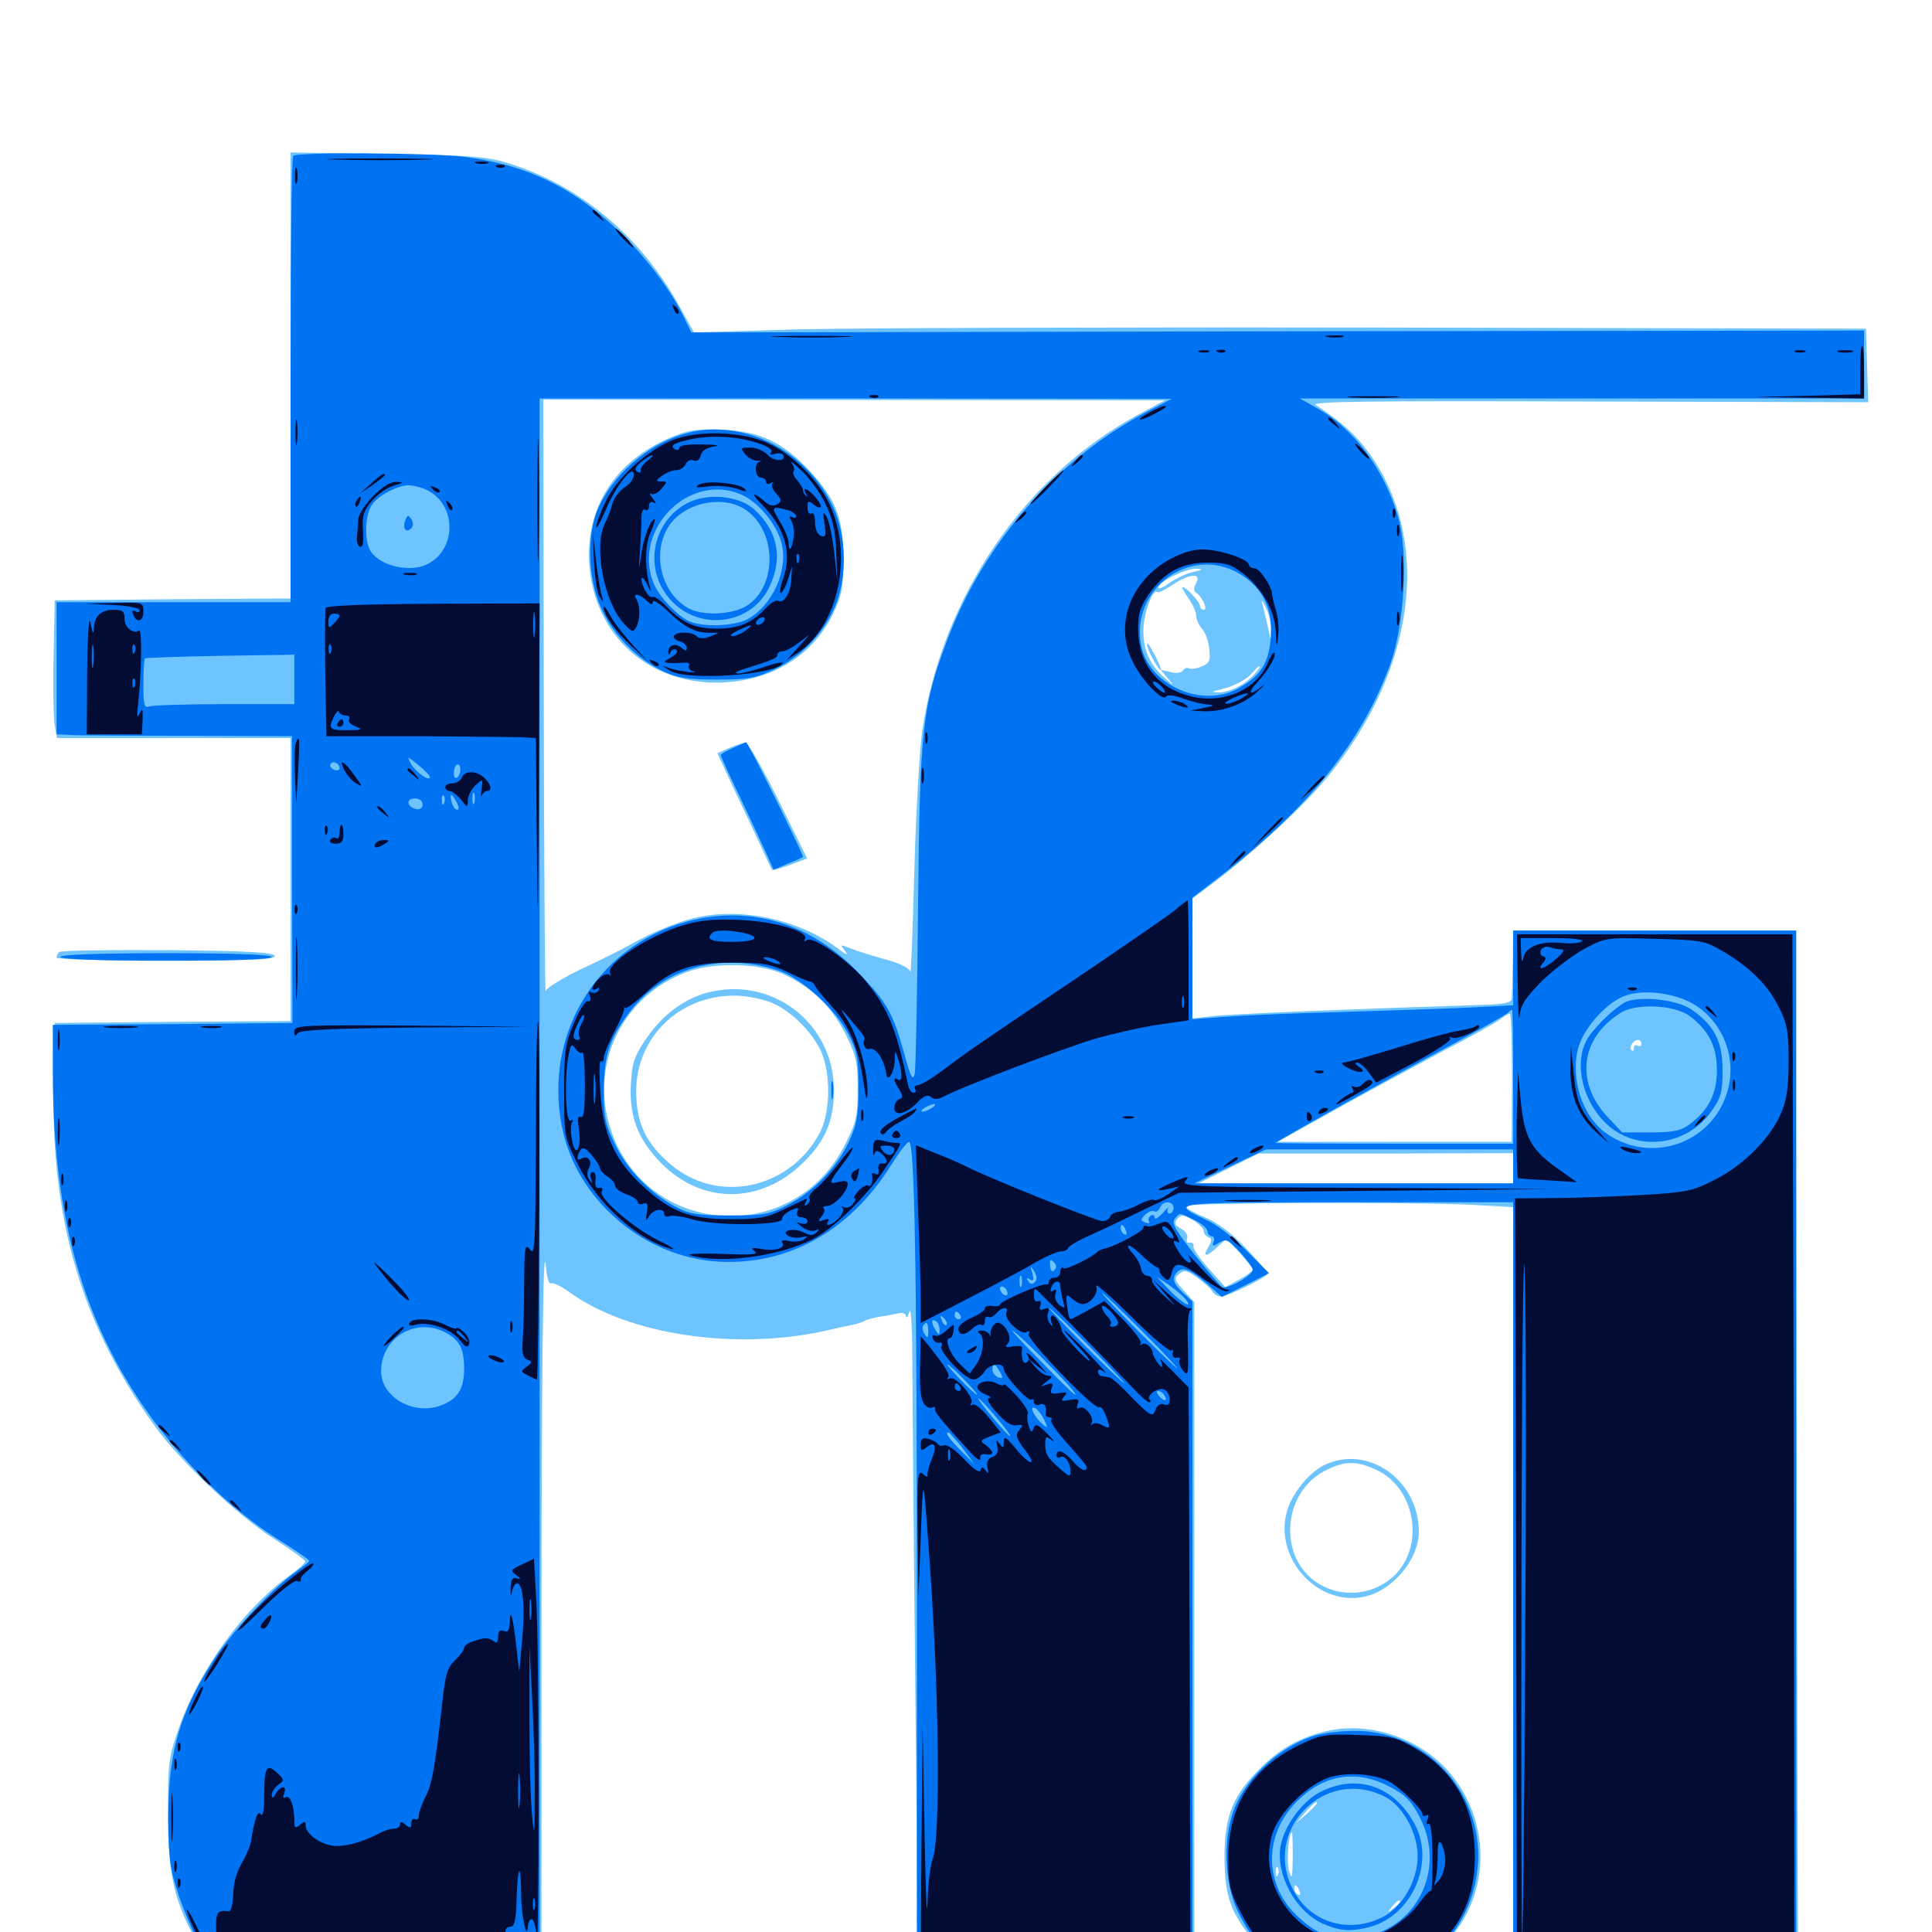 <svg xmlns="http://www.w3.org/2000/svg" viewBox="0 -1000 1000 1000">
	<path fill="#6dc4ff" d="M150.391 -805.664V-690.234L89.453 -689.844L28.32 -689.258L27.734 -659.961C27.344 -643.945 27.734 -627.734 28.32 -624.414L29.492 -617.969H89.844H150.391V-544.727V-471.484L89.453 -471.094L28.32 -470.508L27.734 -441.211C26.172 -368.555 41.992 -314.844 80.078 -261.914C93.164 -243.75 122.461 -216.016 141.211 -203.906C150.391 -198.047 158.008 -192.578 158.008 -191.797C158.203 -191.211 153.906 -187.305 148.633 -183.594C125.586 -166.602 103.516 -135.938 92.969 -106.641C87.305 -90.625 86.914 -87.891 86.914 -61.328C86.914 -29.883 90.039 -16.016 102.344 6.055L108.398 16.992H194.336L280.273 16.797V-138.867C280.273 -289.062 281.055 -363.477 282.617 -343.945C283.008 -338.867 284.18 -335.156 285.156 -335.742C286.133 -336.328 290.625 -334.18 294.922 -331.055C325.391 -308.984 381.055 -300.781 427.734 -311.328C432.617 -312.5 438.477 -313.672 441.016 -314.258C443.359 -314.648 446.289 -315.625 447.266 -316.211C448.438 -316.992 451.758 -317.773 454.688 -318.359C457.617 -318.75 461.914 -319.531 464.453 -320.117C466.992 -320.703 468.75 -320.312 468.945 -318.75C469.141 -317.383 469.922 -318.359 470.703 -321.094C471.68 -323.828 472.266 -310.352 472.266 -288.867C472.461 -268.555 472.852 -209.18 473.438 -157.031C474.023 -104.883 474.609 -44.141 474.609 -21.68V18.75L546.484 18.359L618.164 17.773V-154.102V-325.977L612.695 -332.031C607.812 -337.5 607.617 -338.281 610.352 -340.625C612.891 -342.773 614.453 -342.578 619.727 -338.672C623.242 -336.133 626.758 -333.008 627.539 -331.445C628.32 -330.078 630.469 -328.906 632.031 -328.906C635.352 -328.906 656.055 -339.062 656.25 -340.82C656.25 -341.406 651.172 -347.266 645.117 -353.711C637.695 -361.523 630.273 -367.188 623.633 -369.922C617.969 -372.266 613.281 -375 613.281 -375.781C613.281 -377.539 733.398 -377.93 762.305 -376.367L783.203 -375.195V-178.125V18.75L857.031 18.359L930.664 17.773L930.078 -193.164C929.883 -309.18 929.688 -429.883 929.688 -461.328V-518.359H856.445H783.203L783.008 -501.758C782.812 -492.578 782.617 -483.984 782.422 -482.812C782.227 -481.055 777.539 -480.078 767.578 -479.883C705.469 -477.93 635.938 -475.195 627.539 -474.023L617.188 -472.852V-503.906V-534.961L629.492 -544.141C645.312 -556.055 668.555 -577.148 681.055 -590.82C732.422 -647.852 743.164 -720.117 707.227 -767.383C700.586 -775.977 694.922 -781.055 681.055 -790.43C678.32 -792.188 708.789 -792.578 822.266 -792.188L966.992 -791.797L966.406 -810.742L965.82 -829.883L714.844 -830.469C576.758 -830.664 440.234 -830.273 411.523 -829.492L359.18 -827.93L352.148 -840.625C332.422 -876.758 301.172 -903.32 264.648 -915.039C252.344 -918.945 246.094 -919.531 200.781 -920.312L150.391 -921.094ZM589.062 -785.352C530.273 -753.516 487.891 -691.602 477.344 -621.875C475.977 -611.719 474.023 -578.711 473.242 -548.633C472.461 -518.555 471.484 -495.312 471.289 -496.875C470.898 -498.633 466.602 -500.977 461.328 -502.539C450.781 -505.469 443.945 -507.617 438.477 -509.766C434.961 -511.133 434.766 -510.938 437.5 -507.617C439.453 -505.273 437.891 -505.664 433.594 -509.18C415.039 -522.852 388.086 -529.688 365.039 -525.977C353.906 -524.219 339.258 -518.555 324.219 -509.961C321.484 -508.398 311.328 -503.32 301.367 -498.633C291.406 -493.945 283.008 -488.672 282.422 -487.109C282.031 -485.547 281.641 -553.711 281.445 -638.672L281.25 -793.164L441.992 -792.969L602.93 -792.773ZM617.383 -703.906C613.867 -703.125 608.398 -700.391 605.273 -698.242C602.148 -695.898 599.609 -694.922 599.609 -695.898C599.609 -698.828 613.477 -705.664 619.141 -705.664C623.047 -705.469 622.852 -705.078 617.383 -703.906ZM619.141 -698.242C617.773 -695.703 617.773 -693.945 619.141 -693.164C622.266 -691.211 625.391 -684.375 623.047 -684.375C622.07 -684.375 621.094 -685.352 621.094 -686.328C621.094 -688.477 614.062 -696.094 612.109 -696.094C611.523 -696.094 612.891 -693.555 615.039 -690.43C617.383 -687.305 619.141 -683.203 619.141 -681.25C619.141 -679.492 620.508 -676.367 622.266 -674.414C624.023 -672.461 625.586 -667.773 625.977 -663.867C626.562 -657.812 625.977 -656.641 621.68 -654.883C619.141 -653.906 616.211 -653.516 615.234 -654.102C614.258 -654.688 612.891 -654.102 612.305 -652.93C611.523 -651.758 608.789 -651.367 605.859 -652.148L600.781 -653.32L604.492 -648.828C608.008 -644.727 608.008 -644.727 602.734 -649.219C595.117 -656.055 591.797 -663.281 591.797 -673.633C591.797 -682.031 596.68 -695.703 599.023 -693.555C599.414 -692.969 603.125 -694.727 606.836 -697.266C615.625 -703.125 622.07 -703.711 619.141 -698.242ZM657.812 -673.633C657.812 -667.969 657.812 -667.969 656.445 -674.609C655.664 -678.32 654.297 -683.594 653.711 -686.328C652.539 -690.234 652.93 -690.039 655.273 -685.352C656.836 -682.227 658.008 -676.953 657.812 -673.633ZM649.219 -650.977C644.336 -645.508 635.938 -641.406 630.469 -641.602C626.758 -641.797 626.953 -641.992 631.836 -643.164C639.258 -644.922 645.117 -648.242 648.438 -651.953C649.805 -653.711 651.367 -655.078 651.953 -655.078C652.539 -655.078 651.367 -653.32 649.219 -650.977ZM632.812 -649.219C632.812 -650.391 632.031 -651.172 631.055 -651.172C629.883 -651.172 628.516 -650.391 627.93 -649.219C627.344 -648.242 628.125 -647.266 629.688 -647.266C631.445 -647.266 632.812 -648.242 632.812 -649.219ZM624.219 -647.852C625 -648.633 624.219 -649.219 622.461 -649.219C620.703 -649.219 618.945 -648.438 618.359 -647.461C616.992 -645.508 622.266 -645.703 624.219 -647.852ZM623.633 -641.992C624.805 -642.578 623.438 -642.969 620.117 -642.969C616.992 -642.969 615.82 -642.578 617.773 -641.992C619.531 -641.602 622.266 -641.602 623.633 -641.992ZM406.445 -495.312C420.703 -488.477 430.859 -478.32 437.695 -464.648C443.164 -453.711 443.945 -450 443.945 -436.328C443.945 -422.656 443.164 -418.945 437.695 -408.203C410.938 -353.711 332.617 -359.766 315.43 -417.578C305.664 -450.586 322.852 -484.766 355.469 -496.875C369.922 -502.148 393.75 -501.562 406.445 -495.312ZM782.617 -442.188L782.422 -408.984H721.875H661.328L691.406 -425.781C708.008 -434.961 733.203 -448.633 747.07 -456.055C761.133 -463.281 774.219 -470.703 776.367 -472.266C778.516 -474.023 780.859 -475.391 781.445 -475.391C782.227 -475.391 782.617 -460.547 782.617 -442.188ZM849.609 -459.57C849.609 -458.594 848.828 -458.203 847.656 -458.789C846.68 -459.375 845.703 -458.984 845.703 -457.617C845.703 -456.25 845.117 -455.664 844.531 -456.445C842.969 -457.812 845.312 -461.719 847.852 -461.719C848.828 -461.719 849.609 -460.742 849.609 -459.57ZM783.203 -395.312V-387.5H701.758H620.312L635.742 -395.117L651.367 -402.93H717.383L783.203 -403.125ZM623.047 -362.891C623.047 -361.523 624.219 -360.156 625.586 -359.57C627.344 -358.984 627.344 -357.812 625.391 -354.492C622.266 -349.219 624.414 -349.219 630.273 -354.688L634.766 -358.789L641.602 -351.562C645.312 -347.461 648.438 -343.555 648.438 -342.969C648.438 -342.188 645.312 -339.844 641.406 -337.695L634.18 -333.789L625.781 -343.164C621.094 -348.438 617.383 -353.711 617.773 -354.883C617.969 -356.25 617.188 -357.031 615.82 -356.836C614.453 -356.445 613.867 -357.422 614.453 -358.984C615.039 -360.547 613.672 -362.695 611.328 -364.062C608.008 -365.82 607.617 -366.797 609.375 -369.141C611.523 -371.484 612.5 -371.289 617.383 -368.555C620.508 -366.602 623.047 -364.062 623.047 -362.891ZM347.266 -773.633C318.164 -761.328 302.734 -736.914 305.078 -707.031C308.008 -671.289 335.156 -646.484 371.094 -646.68C398.047 -646.875 420.117 -659.766 431.055 -682.031C435.742 -691.797 436.523 -695.508 436.523 -710.742C436.523 -732.031 432.617 -741.797 418.555 -756.836C405.078 -771.094 393.359 -776.758 374.023 -777.539C360.938 -778.125 356.641 -777.539 347.266 -773.633ZM377.539 -612.891L371.289 -610.156L380.078 -591.211C385.156 -580.664 391.406 -567.188 394.141 -561.328C396.875 -555.469 399.219 -550.195 399.609 -549.805C400 -549.414 404.297 -550.586 408.984 -552.344L417.773 -555.664L403.125 -585.352C395.117 -601.758 387.305 -615.234 386.133 -615.43C384.766 -615.625 381.055 -614.453 377.539 -612.891ZM593.75 -666.016C593.75 -663.867 599.609 -653.125 600.781 -653.125C601.172 -653.125 600.195 -656.055 598.438 -659.57C594.727 -666.602 593.75 -668.164 593.75 -666.016ZM369.141 -486.914C356.055 -484.375 343.75 -475.781 334.961 -463.086C328.32 -453.516 327.148 -450 326.562 -439.062C325.586 -423.047 329.688 -411.523 340.625 -399.609C361.133 -377.344 391.211 -375.977 413.672 -396.289C426.562 -408.008 431.641 -418.945 431.641 -435.742C431.641 -469.141 401.758 -493.555 369.141 -486.914ZM400.586 -480.469C409.766 -476.172 419.336 -466.797 424.414 -457.031C430.078 -445.898 430.078 -424.805 424.414 -413.867C408.789 -384.18 370.898 -376.367 346.484 -397.852C334.18 -408.594 329.492 -418.75 329.297 -434.375C328.906 -463.672 352.93 -486.133 382.812 -484.57C388.672 -484.18 396.68 -482.422 400.586 -480.469ZM30.664 -507.227C29.883 -506.641 29.297 -505.273 29.297 -504.297C29.297 -503.516 54.883 -502.734 86.133 -502.734C130.664 -502.734 142.773 -503.32 142.188 -505.273C141.406 -507.031 128.32 -507.812 86.523 -508.203C56.641 -508.398 31.445 -508.008 30.664 -507.227ZM686.523 -242.188C678.125 -238.672 668.555 -226.953 666.016 -217.383C659.57 -193.359 681.836 -168.75 705.664 -173.438C720.508 -176.367 734.375 -192.578 734.375 -207.227C734.375 -233.398 708.984 -251.953 686.523 -242.188ZM712.305 -239.258C733.789 -229.297 737.891 -197.07 719.531 -182.617C703.516 -169.922 679.688 -175 671.094 -192.969C663.281 -209.57 669.727 -230.273 685.352 -238.477C695.703 -243.945 701.562 -244.141 712.305 -239.258ZM688.086 -104.297C674.023 -101.367 662.5 -95.117 652.344 -84.766C638.281 -70.898 633.984 -60.352 633.789 -39.844C633.789 -20.703 636.328 -11.914 645.508 0.195C649.023 4.883 651.953 8.984 651.758 9.375C651.562 9.57 651.758 9.766 652.148 9.57C653.711 8.594 658.203 13.281 657.227 14.648C656.836 15.43 657.422 16.406 658.789 16.602C664.258 17.773 727.539 18.945 731.445 17.969C733.984 17.383 740.234 12.891 745.508 8.203C772.07 -15.625 773.242 -58.008 748.438 -84.57C733.203 -100.781 708.984 -108.594 688.086 -104.297ZM681.641 -66.602C681.641 -66.211 679.297 -63.867 676.367 -61.133L670.898 -56.445L675.586 -61.914C680.078 -66.797 681.641 -68.164 681.641 -66.602ZM669.141 -38.672C668.945 -27.93 668.75 -26.758 667.188 -31.641C665.82 -36.719 666.992 -51.562 668.75 -51.562C668.945 -51.562 669.141 -45.703 669.141 -38.672ZM661.523 -29.688C660.938 -28.125 660.352 -28.711 660.352 -30.859C660.156 -33.008 660.742 -34.18 661.328 -33.398C661.914 -32.812 662.109 -31.055 661.523 -29.688ZM672.656 -21.094C673.242 -19.531 673.047 -18.75 671.875 -19.336C670.703 -19.922 669.922 -21.289 669.922 -22.461C669.922 -25.195 671.289 -24.609 672.656 -21.094ZM724.609 -15.625C724.609 -15.234 723.047 -13.672 721.289 -12.305C718.164 -9.766 717.969 -9.961 720.508 -13.086C723.047 -16.211 724.609 -17.188 724.609 -15.625Z"/>
	<path fill="#0073f3" d="M151.758 -919.336C150.977 -918.75 150.391 -866.406 150.391 -803.125V-688.281H89.844H29.297V-654.102V-619.922L37.695 -619.531C42.188 -619.336 69.531 -619.141 98.438 -619.141L151.172 -618.945V-544.727L151.367 -470.508L89.453 -469.922L27.344 -469.531V-445.703C27.344 -381.641 38.477 -332.812 63.086 -289.844C82.617 -255.469 112.891 -223.047 143.164 -203.711C152.539 -197.852 159.961 -192.773 159.961 -192.188C160.156 -191.602 157.031 -189.258 153.516 -186.719C142.383 -179.102 121.289 -156.836 112.109 -142.969C93.359 -115.039 87.109 -93.75 87.109 -59.375C87.305 -38.281 87.891 -32.812 92.383 -19.336C95.312 -10.742 100 0.586 103.125 6.055L108.398 15.82L193.945 16.406L279.297 16.797V-388.477V-793.75H442.969L606.445 -793.555L592.578 -786.328C547.07 -762.109 509.375 -718.945 490.625 -669.531C477.344 -634.57 476.172 -623.828 475.195 -532.031C474.805 -486.328 474.023 -446.875 473.438 -444.141C472.461 -440.234 471.289 -442.578 467.969 -454.883C462.305 -475.195 459.375 -480.664 445.508 -495.312C420.508 -521.875 389.258 -531.641 356.445 -523.242C307.617 -510.352 279.297 -461.523 291.992 -411.914C301.172 -376.953 334.375 -349.609 370.703 -347.07C406.836 -344.531 439.453 -362.305 460.938 -396.484C465.234 -403.32 469.531 -408.984 470.508 -408.984C473.438 -408.984 474.609 -343.359 474.609 -163.477V16.797H545.898H617.188V-154.688V-326.367L612.305 -330.859C606.836 -335.938 606.25 -339.062 609.961 -342.188C612.891 -344.531 617.773 -341.992 627.148 -333.398L632.422 -328.711L644.531 -334.766L656.836 -341.016L645.312 -352.539C639.062 -358.789 630.469 -365.625 625.977 -367.773C604.883 -377.93 602.93 -377.539 696.875 -377.734H783.203V-180.469V16.797H856.445H929.688V-250.781V-518.359H856.445H783.203V-499.023V-479.688L761.328 -478.516C749.219 -477.93 719.141 -476.953 694.336 -476.172C669.727 -475.586 642.188 -474.414 633.398 -473.633L617.188 -472.461V-503.906V-535.352L632.422 -547.07C678.125 -582.617 704.883 -616.211 719.531 -656.055C726.953 -676.562 729.102 -714.062 723.633 -732.422C716.602 -756.641 701.367 -777.344 682.812 -788.086L672.852 -793.75H818.945H964.844V-811.328V-828.906L661.328 -828.516L357.812 -827.93L353.516 -836.719C346.484 -850.977 333.398 -868.164 318.945 -881.641C295.312 -903.906 271.289 -915.039 239.258 -918.945C221.289 -920.898 153.711 -921.289 151.758 -919.336ZM219.336 -747.07C236.133 -740.625 237.305 -716.211 221.289 -708.008C211.914 -703.32 195.898 -707.227 191.406 -715.43C188.477 -721.289 189.062 -733.789 192.578 -738.867C195.898 -743.555 205.469 -748.633 211.328 -748.828C213.086 -748.828 216.797 -748.047 219.336 -747.07ZM641.406 -703.125C653.32 -696.094 658.789 -685.156 657.812 -670.508C656.836 -657.031 652.734 -650.391 641.406 -643.945C622.461 -633.008 594.531 -645.312 590.625 -666.016C585.156 -695.312 616.016 -717.969 641.406 -703.125ZM152.344 -648.438V-635.547H116.406C96.68 -635.547 79.102 -634.961 77.344 -634.375C74.609 -633.398 74.219 -635.156 74.219 -645.703C74.219 -652.734 74.609 -658.789 75 -659.18C75.391 -659.57 92.969 -660.156 114.062 -660.547L152.344 -661.133ZM222.461 -597.852C222.656 -595.117 215.039 -600.391 212.695 -604.688C210.547 -608.789 210.742 -608.789 216.406 -604.102C219.727 -601.562 222.461 -598.633 222.461 -597.852ZM175.781 -602.344C175.781 -601.367 174.414 -600.977 172.852 -601.562C171.289 -602.344 170.508 -603.516 171.094 -604.492C172.266 -606.641 175.781 -604.883 175.781 -602.344ZM238.281 -601.562C238.281 -600 237.5 -598.242 236.523 -597.461C235.352 -596.875 234.766 -598.242 234.961 -600.391C235.156 -604.883 238.281 -605.859 238.281 -601.562ZM245.508 -584.375C244.922 -583.008 244.531 -583.984 244.531 -586.719C244.531 -589.453 244.922 -590.43 245.508 -589.258C245.898 -587.891 245.898 -585.547 245.508 -584.375ZM229.883 -584.375C229.297 -582.812 228.711 -583.398 228.711 -585.547C228.516 -587.695 229.102 -588.867 229.688 -588.086C230.273 -587.5 230.469 -585.742 229.883 -584.375ZM236.328 -584.766C237.5 -582.617 237.695 -580.859 236.719 -580.859C235.547 -580.859 234.375 -582.617 233.789 -584.766C233.203 -586.914 233.203 -588.672 233.594 -588.672C233.984 -588.672 235.156 -586.914 236.328 -584.766ZM218.75 -583.594C218.75 -581.836 217.383 -580.859 215.43 -581.25C210.547 -582.227 209.961 -586.719 214.648 -586.719C216.992 -586.719 218.75 -585.547 218.75 -583.594ZM402.93 -497.656C414.844 -493.75 432.227 -477.93 439.062 -464.844C443.555 -456.25 444.336 -452.539 444.336 -437.305C444.336 -422.266 443.555 -418.164 439.258 -408.789C432.812 -395.312 421.484 -383.594 407.812 -376.367C398.438 -371.484 395.508 -370.898 377.93 -370.898C361.328 -370.898 357.031 -371.484 349.609 -375.391C336.719 -382.227 324.414 -394.727 318.164 -408.008C313.281 -417.969 312.5 -422.07 312.5 -435.352C312.695 -453.711 315.234 -461.719 325 -475C342.383 -498.828 372.656 -507.617 402.93 -497.656ZM875.586 -480.859C890.625 -472.461 898.633 -454.492 894.727 -437.5C888.086 -408.398 854.297 -396.289 830.469 -414.062C818.75 -423.047 812.891 -441.797 816.797 -457.227C819.531 -467.969 832.227 -482.031 842.188 -484.961C851.562 -487.891 866.211 -485.938 875.586 -480.859ZM783.203 -442.773V-408.008H721.68C687.891 -408.008 660.156 -408.203 660.156 -408.398C660.156 -408.984 724.805 -445.117 751.953 -459.57C766.406 -467.383 779.102 -474.609 780.273 -475.586C781.25 -476.562 782.227 -477.344 782.617 -477.344C783.008 -477.344 783.203 -461.719 783.203 -442.773ZM482.422 -426.562C480.859 -425.586 478.711 -424.609 477.539 -424.609C476.562 -424.609 476.953 -425.586 478.516 -426.562C480.078 -427.539 482.422 -428.516 483.398 -428.516C484.57 -428.516 483.984 -427.539 482.422 -426.562ZM783.203 -396.289V-387.5H700.781H618.164L636.719 -396.289L655.273 -405.078H719.336H783.203ZM818.164 -380.664C817.578 -381.055 771.094 -381.641 714.844 -382.031C658.398 -382.422 617.188 -382.031 623.047 -381.25C635.156 -379.883 819.531 -379.102 818.164 -380.664ZM607.422 -374.805C607.422 -373.242 606.445 -371.875 605.273 -371.875C604.297 -371.875 603.906 -373.047 604.492 -374.414C605.273 -375.586 603.906 -374.609 601.758 -372.07C599.414 -369.531 597.656 -368.555 597.656 -369.727C597.656 -371.094 596.68 -371.484 595.703 -370.898C594.531 -370.117 594.141 -368.75 594.727 -367.773C595.312 -366.797 594.531 -366.602 592.969 -367.188C590.234 -368.164 590.234 -368.75 592.773 -371.289C594.336 -372.852 596.484 -373.633 597.461 -373.047C598.438 -372.461 599.609 -373.242 600.391 -374.805C601.758 -378.711 607.422 -378.516 607.422 -374.805ZM618.164 -368.555C621.875 -366.797 625 -364.062 625 -362.695C625 -361.328 625.977 -360.156 627.148 -360.156C628.32 -360.156 628.906 -358.789 628.125 -357.227C627.344 -354.883 627.734 -354.688 631.055 -356.836C634.57 -358.984 635.742 -358.398 641.797 -351.953C645.508 -347.852 648.438 -343.75 648.438 -342.773C648.438 -339.844 635.156 -332.422 632.617 -333.789C631.445 -334.57 625 -342.188 618.164 -350.781C608.398 -363.281 606.25 -366.992 608.008 -369.141C610.938 -372.461 609.961 -372.461 618.164 -368.555ZM588.477 -367.188C587.891 -368.555 586.719 -369.922 585.742 -369.922C583.008 -369.922 583.789 -366.602 586.719 -365.43C588.672 -364.648 589.258 -365.234 588.477 -367.188ZM582.812 -362.891C583.398 -361.328 583.203 -360.547 582.031 -361.133C580.859 -361.719 580.078 -363.086 580.078 -364.258C580.078 -366.992 581.445 -366.406 582.812 -362.891ZM578.125 -359.961C578.125 -360.938 577.344 -362.5 576.172 -363.086C575.195 -363.672 574.219 -363.477 574.219 -362.305C574.219 -361.328 575.195 -359.766 576.172 -359.18C577.344 -358.594 578.125 -358.789 578.125 -359.961ZM572.266 -356.641C572.266 -358.203 570.898 -359.57 569.336 -359.57C567.773 -359.57 566.406 -359.375 566.406 -359.18C566.406 -358.789 567.773 -357.617 569.336 -356.25C571.68 -354.297 572.266 -354.297 572.266 -356.641ZM565.234 -355.078C563.867 -358.594 562.5 -359.18 562.5 -356.445C562.5 -355.273 563.281 -353.906 564.453 -353.32C565.625 -352.734 565.82 -353.516 565.234 -355.078ZM553.516 -346.289C554.102 -347.266 553.32 -348.438 551.758 -349.219C550.195 -349.805 548.828 -349.414 548.828 -348.438C548.828 -345.898 552.344 -344.141 553.516 -346.289ZM545.703 -342.578C544.531 -341.406 543.75 -342.188 543.555 -344.922C543.164 -348.047 543.75 -348.438 545.508 -346.68C546.875 -345.312 547.07 -343.945 545.703 -342.578ZM535.547 -336.328C534.375 -335.156 533.203 -335.156 532.227 -336.914C531.055 -338.477 531.445 -338.867 533.203 -337.695C534.961 -336.719 535.156 -337.5 534.375 -340.82C533.203 -344.922 533.203 -345.117 535.352 -341.992C536.719 -339.453 536.914 -337.695 535.547 -336.328ZM528.711 -334.375C528.125 -333.008 527.734 -333.984 527.734 -336.719C527.734 -339.453 528.125 -340.43 528.711 -339.258C529.102 -337.891 529.102 -335.547 528.711 -334.375ZM613.281 -327.93C618.359 -321.875 611.914 -325.195 605.273 -332.227L598.633 -339.258L604.688 -335.156C608.008 -332.812 611.914 -329.688 613.281 -327.93ZM521.484 -330.664C521.484 -329.492 520.703 -329.297 519.531 -329.883C518.555 -330.469 517.578 -332.031 517.578 -333.008C517.578 -334.18 518.555 -334.375 519.531 -333.789C520.703 -333.203 521.484 -331.641 521.484 -330.664ZM513.672 -327.93C513.672 -329.492 512.891 -330.859 511.719 -330.859C510.742 -330.859 510.352 -329.492 510.938 -327.93C511.719 -326.367 512.5 -325 512.891 -325C513.281 -325 513.672 -326.367 513.672 -327.93ZM590.82 -311.328C601.562 -300.586 609.766 -291.797 609.375 -291.797C608.789 -291.797 599.609 -300.586 588.867 -311.328C578.125 -322.07 569.922 -330.859 570.312 -330.859C570.898 -330.859 580.078 -322.07 590.82 -311.328ZM506.25 -324.023C507.422 -325.781 507.617 -327.734 507.031 -328.32C506.445 -329.102 505.859 -328.516 505.859 -327.148C505.859 -325.781 505.078 -325.391 503.906 -325.977C502.734 -326.758 502.539 -325.781 503.32 -323.828C504.492 -320.898 504.688 -320.898 506.25 -324.023ZM500.781 -321.875C499.414 -325.391 498.047 -325.977 498.047 -323.242C498.047 -322.07 498.828 -320.703 500 -320.117C501.172 -319.531 501.367 -320.312 500.781 -321.875ZM563.477 -303.516C574.219 -292.773 582.422 -283.984 582.031 -283.984C581.445 -283.984 572.266 -292.773 561.523 -303.516C550.781 -314.258 542.578 -323.047 542.969 -323.047C543.555 -323.047 552.734 -314.258 563.477 -303.516ZM558.594 -322.266C558.594 -322.656 557.812 -323.047 556.641 -323.047C555.664 -323.047 554.688 -322.07 554.688 -320.898C554.688 -319.922 555.664 -319.531 556.641 -320.117C557.812 -320.703 558.594 -321.68 558.594 -322.266ZM497.07 -319.141C497.656 -318.164 497.266 -317.188 496.289 -317.188C495.117 -317.188 494.141 -318.164 494.141 -319.141C494.141 -320.312 494.531 -321.094 494.922 -321.094C495.508 -321.094 496.484 -320.312 497.07 -319.141ZM489.844 -314.258C489.258 -313.672 488.086 -314.648 487.5 -316.602C486.328 -319.336 486.523 -319.531 488.477 -317.773C489.844 -316.406 490.43 -314.844 489.844 -314.258ZM486.328 -311.719C486.328 -308.789 485.938 -308.789 484.375 -311.328C481.836 -315.234 481.836 -317.773 484.375 -316.211C485.547 -315.625 486.328 -313.477 486.328 -311.719ZM480.469 -310.938C480.469 -307.422 480.078 -307.031 478.711 -309.375C477.539 -310.938 477.344 -312.891 477.734 -313.672C479.492 -316.406 480.469 -315.43 480.469 -310.938ZM230.469 -310.352C237.891 -306.445 240.234 -301.953 240.234 -291.406C240.234 -280.859 236.523 -275.195 227.344 -272.266C213.281 -267.578 197.266 -277.148 197.266 -290.234C197.266 -307.617 215.039 -318.359 230.469 -310.352ZM540.039 -296.484C552.344 -284.18 557.617 -278.125 556.445 -278.125C555.859 -278.125 547.656 -286.133 538.086 -296.094C528.32 -305.859 522.266 -312.695 524.414 -311.133C526.562 -309.57 533.594 -303.125 540.039 -296.484ZM499.023 -285.938C503.125 -281.641 506.25 -278.125 505.664 -278.125C505.078 -278.125 501.172 -281.641 497.07 -285.938C492.969 -290.234 489.844 -293.75 490.43 -293.75C491.016 -293.75 494.922 -290.234 499.023 -285.938ZM517.578 -289.844C519.336 -286.719 519.141 -286.328 516.602 -287.109C515.039 -287.891 513.672 -289.453 513.672 -291.016C513.672 -294.922 515.039 -294.336 517.578 -289.844ZM590.625 -274.414C591.211 -275 589.648 -276.562 587.305 -277.93C583.203 -280.469 583.203 -280.273 586.328 -276.953C588.281 -275 590.234 -273.828 590.625 -274.414ZM602.539 -277.93C604.688 -274.805 602.734 -274.219 600 -277.344C598.633 -278.906 598.438 -280.078 599.414 -280.078C600.391 -280.078 601.953 -279.102 602.539 -277.93ZM515.625 -266.406C520.117 -261.133 523.438 -256.641 522.852 -256.641C522.266 -256.641 518.164 -261.133 513.672 -266.406C509.18 -271.875 505.859 -276.172 506.445 -276.172C507.031 -276.172 511.133 -271.875 515.625 -266.406ZM540.43 -265.234C542.383 -260.938 542.383 -260.547 539.844 -262.695C535.547 -266.211 532.422 -272.461 535.547 -271.289C536.914 -270.703 539.062 -267.969 540.43 -265.234ZM498.242 -250.391L504.492 -241.992L497.266 -249.219C490.82 -255.859 488.867 -258.594 491.016 -258.594C491.406 -258.594 494.727 -254.883 498.242 -250.391ZM209.766 -730.664C208.203 -726.562 210.156 -723.828 212.891 -726.562C213.867 -727.539 214.062 -729.492 212.891 -731.25C211.328 -733.594 210.938 -733.594 209.766 -730.664ZM430.273 -435.352C430.273 -431.055 430.664 -429.492 431.055 -432.031C431.445 -434.375 431.445 -437.891 431.055 -439.844C430.469 -441.602 430.078 -439.648 430.273 -435.352ZM840.82 -481.055C834.375 -477.344 824.023 -466.992 821.094 -461.328C814.648 -449.219 819.336 -429.688 831.445 -418.359C847.07 -403.516 873.242 -406.641 885.938 -425C890.82 -431.836 891.602 -434.961 891.602 -446.094C891.602 -460.938 887.305 -469.336 875.391 -477.539C867.773 -482.812 847.461 -484.766 840.82 -481.055ZM874.414 -474.219C884.375 -466.797 888.672 -458.398 888.672 -446.094C888.672 -433.789 884.375 -425.391 874.414 -417.969C869.922 -414.648 866.016 -413.867 854.297 -413.867H839.648L832.031 -421.875C815.234 -440.039 817.969 -462.695 838.867 -475.781C846.875 -480.859 866.602 -479.883 874.414 -474.219ZM352.734 -775C334.375 -769.141 317.578 -754.297 309.766 -737.305C303.516 -723.242 304.102 -700.586 311.328 -684.961C317.773 -670.898 329.688 -658.789 343.359 -652.539C350.781 -649.023 356.25 -648.242 371.094 -648.242C387.109 -648.242 391.211 -649.023 400.391 -653.32C414.062 -659.766 425 -670.703 431.445 -684.375C438.672 -699.805 438.477 -721.68 431.25 -737.5C416.992 -767.969 382.422 -784.57 352.734 -775ZM383.398 -744.141C391.992 -740.625 401.758 -729.102 404.492 -719.141C408.203 -704.883 399.805 -686.328 386.523 -679.297C379.883 -675.977 364.648 -675.391 357.422 -678.125C350.977 -680.664 340.625 -691.602 338.086 -698.633C327.539 -726.172 356.641 -755.469 383.398 -744.141ZM355.469 -739.453C336.719 -729.297 333.008 -703.906 347.852 -688.672C363.281 -672.852 389.648 -677.148 398.438 -696.68C405.273 -711.328 402.539 -725 390.82 -735.938C382.812 -743.555 366.016 -745.117 355.469 -739.453ZM386.523 -735.742C402.344 -724.219 402.148 -696.094 386.328 -686.328C378.516 -681.641 363.086 -681.055 355.664 -685.547C342.188 -693.555 337.5 -713.281 345.703 -726.953C353.711 -740.039 374.609 -744.336 386.523 -735.742ZM379.492 -612.891C375.977 -611.328 373.047 -609.766 373.047 -609.18C373.047 -608.594 377.93 -597.852 383.984 -585.352C390.039 -572.656 396.094 -559.57 397.656 -556.055L400.391 -549.805L407.617 -552.93C411.719 -554.492 415.234 -556.055 415.625 -556.445C416.211 -557.031 387.109 -616.211 386.133 -615.82C385.938 -615.82 382.812 -614.453 379.492 -612.891ZM31.25 -504.688C31.25 -503.516 50.781 -502.734 85.938 -502.734C121.094 -502.734 140.625 -503.516 140.625 -504.688C140.625 -505.859 121.094 -506.641 85.938 -506.641C50.781 -506.641 31.25 -505.859 31.25 -504.688ZM680.273 -101.562C660.938 -95.508 642.578 -77.539 637.5 -59.766C632.812 -44.141 634.57 -22.266 641.211 -9.57C647.266 1.953 649.219 4.297 657.812 11.523L664.453 16.797H698.438C732.031 16.797 732.617 16.797 740.234 11.719C756.641 0.781 766.992 -23.242 764.844 -45.508C761.719 -78.906 733.789 -104.492 700.586 -104.102C693.945 -104.102 684.766 -102.93 680.273 -101.562ZM718.945 -75.391C727.344 -71.094 730.469 -67.969 734.766 -59.57C750 -30.469 730.469 3.125 698.438 3.125C687.305 3.125 681.836 0.977 672.852 -7.031C653.711 -23.633 653.516 -50.977 672.461 -68.75C685.938 -81.641 702.539 -83.984 718.945 -75.391ZM683.789 -72.656C674.414 -68.164 664.844 -55.273 662.891 -44.727C660.156 -30.078 670.312 -10.938 684.375 -4.492C693.555 -0.391 699.219 0 709.375 -2.734C730.859 -8.789 742.578 -35.547 732.617 -55.078C722.266 -75.195 702.93 -82.227 683.789 -72.656ZM716.992 -69.922C725 -65.82 732.422 -53.906 733.594 -42.578C735.156 -29.492 727.148 -13.672 715.82 -7.812C698.633 0.977 679.102 -4.492 669.922 -20.703C652.344 -51.758 685.352 -86.328 716.992 -69.922Z"/>
	<path fill="#020c35" d="M174.414 -917.383C161.719 -917.578 171.68 -917.969 196.289 -917.969C221.094 -917.969 231.445 -917.578 219.336 -917.383C207.227 -916.992 187.109 -916.992 174.414 -917.383ZM246.68 -915.43C244.727 -916.016 245.898 -916.406 249.023 -916.406C252.344 -916.406 253.711 -916.016 252.539 -915.43C251.172 -915.039 248.438 -915.039 246.68 -915.43ZM152.734 -908.984C152.734 -905.273 153.125 -903.711 153.711 -905.664C154.102 -907.422 154.102 -910.547 153.711 -912.5C153.125 -914.258 152.734 -912.695 152.734 -908.984ZM257.422 -913.477C255.859 -914.062 256.445 -914.648 258.594 -914.648C260.742 -914.844 261.914 -914.258 261.133 -913.672C260.547 -913.086 258.789 -912.891 257.422 -913.477ZM306.641 -890.625C306.641 -890.234 308.203 -888.672 310.156 -887.305C313.086 -884.766 313.281 -884.961 310.742 -888.086C308.203 -891.211 306.641 -892.188 306.641 -890.625ZM322.266 -876.758C324.805 -874.023 327.344 -871.875 327.734 -871.875C328.32 -871.875 326.758 -874.023 324.219 -876.758C321.68 -879.492 319.141 -881.641 318.75 -881.641C318.164 -881.641 319.727 -879.492 322.266 -876.758ZM348.828 -840.039C349.414 -838.086 350.586 -837.109 351.172 -837.695C351.758 -838.281 351.172 -839.844 349.805 -841.211C347.852 -842.969 347.656 -842.773 348.828 -840.039ZM402.93 -825.586C393.359 -825.781 401.172 -826.172 419.922 -826.172C438.672 -826.172 446.484 -825.781 437.109 -825.586C427.539 -825.195 412.305 -825.195 402.93 -825.586ZM687.109 -825.586C684.57 -825.977 686.133 -826.367 690.43 -826.367C694.727 -826.562 696.68 -826.172 694.922 -825.586C692.969 -825.195 689.453 -825.195 687.109 -825.586ZM962.891 -808.398V-795.898L935.156 -795.117L907.227 -794.531L936.133 -794.141L964.844 -793.75V-807.422C964.844 -815.039 964.453 -821.094 963.867 -821.094C963.281 -821.094 962.891 -815.43 962.891 -808.398ZM620.703 -817.773C619.336 -818.359 620.312 -818.75 623.047 -818.75C625.781 -818.75 626.758 -818.359 625.586 -817.773C624.219 -817.383 621.875 -817.383 620.703 -817.773ZM630.469 -817.773C628.906 -818.359 629.492 -818.945 631.641 -818.945C633.789 -819.141 634.961 -818.555 634.18 -817.969C633.594 -817.383 631.836 -817.188 630.469 -817.773ZM929.297 -817.773C927.93 -818.359 928.906 -818.75 931.641 -818.75C934.375 -818.75 935.352 -818.359 934.18 -817.773C932.812 -817.383 930.469 -817.383 929.297 -817.773ZM951.758 -817.773C949.805 -818.359 951.367 -818.75 955.078 -818.75C958.789 -818.75 960.352 -818.359 958.594 -817.773C956.641 -817.383 953.516 -817.383 951.758 -817.773ZM450.781 -794.336C449.219 -794.922 449.805 -795.508 451.953 -795.508C454.102 -795.703 455.273 -795.117 454.492 -794.531C453.906 -793.945 452.148 -793.75 450.781 -794.336ZM699.805 -794.336C693.555 -794.727 698.633 -794.922 710.938 -794.922C723.242 -794.922 728.32 -794.727 722.266 -794.336C716.016 -793.945 705.859 -793.945 699.805 -794.336ZM278.125 -741.016C278.125 -712.5 278.516 -700.977 278.711 -715.234C279.102 -729.297 279.102 -752.734 278.711 -766.992C278.516 -781.055 278.125 -769.531 278.125 -741.016ZM595.312 -786.719C587.695 -782.617 588.477 -781.25 596.289 -785.156C603.516 -788.867 604.883 -789.844 602.344 -789.844C601.367 -789.648 598.242 -788.281 595.312 -786.719ZM152.93 -776.172C152.93 -770.312 153.32 -767.773 153.711 -770.898C154.102 -773.828 154.102 -778.516 153.711 -781.641C153.32 -784.57 152.93 -782.031 152.93 -776.172ZM687.5 -783.203C687.5 -782.812 689.062 -781.25 691.016 -779.883C693.945 -777.344 694.141 -777.539 691.602 -780.664C689.062 -783.789 687.5 -784.766 687.5 -783.203ZM348.242 -772.266C334.766 -766.797 318.945 -752.344 313.281 -740.039C310.742 -734.766 308.594 -728.906 308.594 -727.344C308.594 -725.781 310.742 -729.688 313.477 -735.938C318.555 -748.438 328.125 -760.352 328.125 -754.297C328.125 -752.344 325.977 -749.414 323.242 -747.656C320.508 -745.898 317.773 -742.188 316.992 -739.453C316.406 -736.719 314.648 -732.227 313.281 -729.492C307.031 -717.773 312.5 -688.672 322.852 -677.344C327.344 -672.461 327.734 -672.461 329.492 -675.781C331.445 -679.883 331.445 -686.523 329.297 -690.039C327.148 -693.359 331.25 -692.578 334.766 -689.062C336.914 -686.914 337.891 -686.719 337.891 -688.477C337.891 -689.844 341.211 -687.891 345.312 -683.984C354.102 -675.586 359.375 -672.656 366.602 -672.461H372.07L367.383 -670.508C364.258 -669.336 361.914 -669.336 360.547 -670.703C358.203 -673.047 350.195 -673.242 348.828 -670.898C348.242 -669.922 349.414 -668.75 351.562 -668.164C353.711 -667.578 355.469 -666.016 355.469 -664.844C355.469 -662.891 354.883 -662.891 352.539 -664.844C349.414 -667.383 345.703 -666.016 345.898 -662.305C345.898 -660.547 346.289 -660.742 347.07 -662.5C347.461 -663.672 348.828 -664.258 350 -663.672C351.172 -662.891 350.195 -661.328 347.461 -659.766C343.164 -657.422 343.164 -657.227 346.68 -656.836C348.828 -656.641 352.148 -656.836 354.297 -657.031C356.25 -657.227 357.227 -656.445 356.641 -655.469C356.055 -654.297 357.031 -652.93 358.789 -652.539C360.742 -652.148 359.766 -651.953 356.445 -652.148C353.32 -652.539 348.828 -653.32 346.68 -654.102L342.773 -655.469L346.68 -652.93C355.078 -647.461 401.172 -650.586 405.078 -656.641C405.664 -657.617 401.562 -656.836 395.898 -654.883C390.234 -652.93 383.984 -651.367 381.836 -651.367C379.688 -651.562 381.445 -652.734 385.742 -653.906C400.391 -658.594 402.344 -659.375 402.344 -661.133C402.344 -662.109 403.516 -662.891 405.078 -662.891C406.445 -662.891 410.156 -664.844 413.281 -667.188L418.945 -671.484L413.086 -664.844L407.227 -658.398L413.477 -662.5C434.375 -676.953 441.797 -713.672 428.906 -739.844C422.852 -752.344 409.57 -765.234 396.875 -770.898C383.398 -776.758 361.328 -777.344 348.242 -772.266ZM390.234 -771.289C396.875 -769.336 400 -767.383 399.219 -766.016C398.242 -764.648 398.828 -764.258 400.977 -765.039C402.734 -765.625 404.688 -765.43 405.273 -764.648C407.422 -760.938 400.586 -760.938 397.266 -764.648C395.508 -766.602 391.406 -768.359 388.477 -768.359C383.203 -768.359 383.008 -768.164 385.938 -764.648C387.695 -762.695 390.625 -761.328 392.383 -761.523C394.141 -761.719 394.531 -761.523 393.164 -761.133C390.039 -759.961 390.82 -752.734 393.945 -752.734C395.312 -752.734 396.484 -751.758 396.484 -750.586C396.484 -749.609 397.656 -749.219 399.023 -750C400.195 -750.781 400.781 -750.586 399.805 -749.805C399.023 -748.828 400 -746.484 401.758 -744.531C404.688 -741.406 404.688 -740.43 402.344 -739.062C400.586 -737.891 398.438 -738.281 396.484 -739.844C389.844 -745.703 388.086 -745.117 394.141 -739.062C406.25 -726.953 410.156 -713.672 405.273 -700.195C403.711 -695.703 403.32 -692.578 404.297 -693.164C405.273 -693.75 407.031 -697.07 408.008 -700.586L409.961 -706.836L409.57 -700C409.18 -692.969 405.664 -687.305 402.734 -689.062C401.758 -689.648 398.828 -687.891 396.289 -685.156C389.258 -677.539 382.227 -674.609 371.094 -674.609C359.766 -674.609 353.125 -677.539 344.922 -686.133C341.797 -689.453 338.477 -691.602 337.695 -691.016C335.938 -690.039 332.031 -696.484 332.031 -700.391C332.227 -701.758 333.594 -700.391 335.156 -697.07C336.719 -693.945 337.305 -692.969 336.719 -695.117C333.789 -704.492 333.594 -716.992 336.523 -724.023C338.281 -727.93 339.258 -731.25 338.867 -731.25C336.719 -731.25 333.008 -721.484 331.836 -712.695C330.469 -703.711 330.469 -703.906 331.25 -714.648C331.641 -721.094 332.031 -728.906 332.031 -731.836C332.031 -735.156 332.812 -736.914 333.984 -736.133C334.961 -735.547 335.938 -736.328 335.938 -738.086C335.938 -740.039 336.914 -740.625 338.477 -739.844C339.844 -738.867 339.648 -739.844 337.891 -741.992C336.328 -743.945 335.938 -745.117 337.109 -744.336C338.281 -743.75 340.625 -744.922 342.383 -747.07C345.508 -750.586 345.508 -750.781 342.188 -750.781C339.258 -750.977 339.258 -751.172 342.578 -753.711C344.727 -755.273 348.047 -756.641 350 -756.641C351.953 -756.641 354.102 -758.008 354.883 -759.766C355.469 -761.328 357.227 -762.305 358.789 -761.719C360.547 -760.938 362.109 -761.914 362.695 -764.258C363.281 -766.797 365.82 -768.359 369.922 -768.945C373.242 -769.336 370.508 -769.922 363.867 -769.922C356.25 -770.117 351.562 -769.531 351.562 -768.164C351.562 -767.188 350.586 -766.797 349.414 -767.383C346.68 -769.141 348.242 -770.508 355.859 -772.266C366.406 -774.805 379.492 -774.414 390.234 -771.289ZM343.164 -765.43C343.164 -768.75 342.578 -769.141 340.82 -766.602C340.234 -765.625 340.43 -764.258 341.406 -763.672C342.383 -763.086 343.164 -763.867 343.164 -765.43ZM334.961 -761.328C332.812 -759.766 331.25 -757.422 331.641 -756.445C331.836 -755.273 331.055 -755.078 329.883 -755.859C328.125 -756.836 328.906 -758.398 331.836 -760.938C334.375 -762.891 336.914 -764.453 337.695 -764.453C338.281 -764.453 337.109 -762.891 334.961 -761.328ZM427.148 -739.453C431.055 -731.445 432.422 -725.391 432.812 -714.062L433.398 -699.023L431.836 -713.867C430.859 -722.07 429.102 -730.469 427.93 -732.422C425.977 -735.547 425.781 -734.961 426.758 -728.906C427.734 -722.852 427.344 -721.68 424.805 -722.656C423.047 -723.438 421.875 -726.172 421.875 -729.688C421.875 -733.008 421.094 -734.961 419.922 -734.18C418.945 -733.594 417.969 -734.961 417.969 -737.305C417.969 -740.82 418.359 -741.016 420.898 -739.062C425.391 -735.352 426.367 -737.891 422.07 -742.578C418.164 -747.266 414.844 -748.438 417.188 -744.531C417.969 -743.164 417.969 -742.578 417.188 -743.359C416.406 -743.945 415.625 -745.312 415.625 -746.289C415.82 -747.07 414.258 -749.414 412.695 -751.367C410.938 -753.125 410.156 -755.273 410.742 -756.055C411.523 -756.641 410.938 -758.594 409.766 -760.352C408.398 -762.109 410.742 -760.352 414.648 -756.641C418.75 -752.93 424.414 -745.117 427.148 -739.453ZM407.812 -735.938C410.156 -735.156 412.109 -733.789 412.109 -732.812C412.109 -731.836 411.133 -731.641 409.961 -732.422C408.398 -733.203 408.398 -732.617 409.766 -730.078C410.742 -727.93 411.328 -724.219 410.742 -721.68C409.961 -715.625 408.203 -713.867 408.203 -718.75C408.203 -720.703 406.445 -725.391 404.297 -728.906C398.828 -737.891 399.023 -738.281 407.812 -735.938ZM419.336 -726.953C419.922 -728.32 419.727 -730.078 419.141 -730.664C418.555 -731.445 417.969 -730.273 418.164 -728.125C418.164 -725.977 418.75 -725.391 419.336 -726.953ZM413.477 -709.375C412.891 -707.812 412.305 -708.398 412.305 -710.547C412.109 -712.695 412.695 -713.867 413.281 -713.086C413.867 -712.5 414.062 -710.742 413.477 -709.375ZM404.297 -684.57C404.297 -687.5 400.781 -688.281 399.805 -685.742C399.219 -684.18 400 -683.008 401.562 -683.008C403.125 -683.008 404.297 -683.789 404.297 -684.57ZM395.508 -678.516C394.922 -677.539 393.359 -676.562 392.383 -676.562C391.211 -676.562 391.016 -677.539 391.602 -678.516C392.188 -679.688 393.75 -680.469 394.727 -680.469C395.898 -680.469 396.094 -679.688 395.508 -678.516ZM385.938 -673.633C383.789 -672.07 380.664 -670.703 379.102 -670.703C377.344 -670.898 378.711 -672.07 381.836 -673.633C389.453 -677.148 390.43 -677.148 385.938 -673.633ZM361.523 -749.023C359.375 -747.656 361.133 -747.461 366.602 -748.242C371.094 -748.828 377.539 -748.242 381.25 -747.07C386.133 -745.312 387.109 -745.312 385.352 -747.07C382.422 -750 365.039 -751.562 361.523 -749.023ZM704.102 -766.406C706.055 -764.258 708.008 -762.5 708.594 -762.5C709.18 -762.5 708.008 -764.258 706.055 -766.406C704.102 -768.555 702.148 -770.312 701.562 -770.312C700.977 -770.312 702.148 -768.555 704.102 -766.406ZM556.445 -761.133C553.906 -758.008 554.102 -757.812 557.227 -760.352C560.352 -762.891 561.328 -764.453 559.766 -764.453C559.375 -764.453 557.812 -762.891 556.445 -761.133ZM541.016 -747.852C536.328 -742.969 532.812 -739.062 533.398 -739.062C533.984 -739.062 538.281 -742.969 542.969 -747.852C547.656 -752.734 551.172 -756.641 550.586 -756.641C550 -756.641 545.703 -752.734 541.016 -747.852ZM191.992 -749.609L186.523 -744.727L192.969 -749.023C196.289 -751.562 199.219 -753.711 199.219 -754.102C199.219 -755.664 197.07 -754.297 191.992 -749.609ZM193.164 -743.164C188.867 -738.867 185.547 -733.594 185.352 -731.055C185.352 -728.516 184.961 -724.414 184.766 -722.07C184.57 -719.727 185.156 -717.383 186.328 -716.992C187.695 -716.406 188.281 -719.336 187.891 -725.195C187.305 -733.008 188.086 -735.547 192.383 -740.625C195.312 -744.141 200.391 -747.656 203.711 -748.633C208.984 -750.195 209.18 -750.391 205.273 -750.586C202.344 -750.781 197.852 -748.047 193.164 -743.164ZM224.023 -746.68C222.266 -748.633 222.461 -748.828 225.195 -747.656C227.148 -747.07 228.125 -745.898 227.539 -745.312C226.953 -744.727 225.391 -745.312 224.023 -746.68ZM184.57 -740.82C183.789 -739.648 183.594 -738.477 184.18 -737.891C184.57 -737.305 185.547 -738.281 186.133 -740.039C187.5 -743.359 186.328 -743.945 184.57 -740.82ZM231.641 -738.477C232.227 -736.523 233.398 -735.547 233.984 -736.133C234.57 -736.719 233.984 -738.281 232.617 -739.648C230.664 -741.406 230.469 -741.211 231.641 -738.477ZM720.898 -733.984C720.898 -731.836 721.484 -731.25 722.07 -732.812C722.656 -734.18 722.461 -735.938 721.875 -736.523C721.289 -737.305 720.703 -736.133 720.898 -733.984ZM527.148 -731.836C524.609 -728.711 524.805 -728.516 527.93 -731.055C531.055 -733.594 532.031 -735.156 530.469 -735.156C530.078 -735.156 528.516 -733.594 527.148 -731.836ZM723.047 -725.391C723.047 -722.656 723.438 -721.68 724.023 -723.047C724.414 -724.219 724.414 -726.562 724.023 -727.93C723.438 -729.102 723.047 -728.125 723.047 -725.391ZM307.422 -709.766C307.812 -701.562 308.984 -693.164 310.352 -691.211C312.5 -687.695 312.5 -687.695 311.328 -692.188C310.547 -694.922 309.18 -703.32 308.398 -710.742L306.836 -724.414ZM725.195 -702.93C725.195 -694.336 725.586 -691.016 725.977 -695.703C726.367 -700.195 726.367 -707.227 725.977 -711.328C725.586 -715.234 725.195 -711.523 725.195 -702.93ZM604.492 -709.961C584.766 -698.438 576.953 -676.367 586.133 -657.812C590.625 -648.242 601.758 -636.523 603.516 -639.453C604.102 -640.43 607.617 -640.234 612.305 -638.477C616.602 -636.914 622.266 -635.547 625 -635.352C628.906 -635.156 628.711 -634.766 623.047 -633.594L616.211 -632.227L622.852 -631.836C632.812 -631.445 643.945 -635.547 650.977 -642.188C654.492 -645.508 655.664 -646.68 653.32 -644.922C646.875 -639.453 645.117 -640.82 650.781 -646.875C656.25 -652.734 660.938 -660.742 659.57 -662.109C659.18 -662.695 657.617 -660.352 656.25 -657.031C650.586 -643.164 633.398 -635.547 616.797 -639.453C599.219 -643.75 589.453 -656.055 589.062 -674.023C589.062 -682.422 590.039 -685.742 594.727 -692.578C602.93 -704.102 611.719 -708.789 625.391 -708.789C634.766 -708.789 637.5 -707.812 643.945 -702.734C653.906 -694.727 659.961 -683.398 660.352 -672.656C660.742 -664.648 660.938 -664.453 661.523 -670.703C662.109 -674.414 661.523 -680.664 660.352 -684.375C659.18 -688.086 658.398 -691.797 658.398 -692.773C658.203 -696.484 651.953 -705.859 649.414 -705.859C647.852 -705.859 646.484 -706.641 646.484 -707.617C646.484 -710.547 631.25 -715.625 622.461 -715.625C616.992 -715.625 611.133 -713.672 604.492 -709.961ZM601.562 -644.336C602.93 -642.773 603.32 -641.406 602.734 -641.406C601.953 -641.406 600 -642.773 598.438 -644.336C596.68 -645.898 596.289 -647.266 597.266 -647.266C598.242 -647.266 600.195 -645.898 601.562 -644.336ZM642.578 -638.477C639.844 -636.914 636.328 -635.742 634.766 -635.742C633.203 -635.742 634.57 -636.914 637.695 -638.477C645.508 -641.992 648.828 -641.992 642.578 -638.477ZM209.57 -702.539C207.617 -703.125 208.789 -703.516 211.914 -703.516C215.234 -703.516 216.602 -703.125 215.43 -702.539C214.062 -702.148 211.328 -702.148 209.57 -702.539ZM58.203 -686.914C66.016 -686.523 72.266 -685.352 72.266 -684.18C72.266 -683.008 71.289 -682.812 70.117 -683.594C68.75 -684.375 68.164 -683.789 68.75 -682.422C70.312 -677.344 74.219 -678.125 74.219 -683.203C74.219 -688.281 74.219 -688.281 59.18 -687.891L43.945 -687.5ZM168.555 -685.352C168.164 -684.18 168.164 -668.75 168.359 -651.172L168.945 -618.945H216.797C243.164 -618.75 267.578 -618.555 270.898 -618.359L277.344 -617.969L277.93 -558.008C278.32 -513.281 278.516 -522.07 278.906 -592.773L279.297 -687.695L224.414 -687.5C188.477 -687.305 169.141 -686.523 168.555 -685.352ZM276.758 -671.289C276.367 -668.164 275.977 -670.703 275.977 -676.562C275.977 -682.422 276.367 -684.961 276.758 -682.031C277.148 -678.906 277.148 -674.219 276.758 -671.289ZM175.781 -681.25C175.781 -680.664 174.414 -678.906 172.852 -677.344C170.312 -674.609 169.922 -674.805 169.922 -678.32C169.922 -680.664 171.094 -682.422 172.852 -682.422C174.414 -682.422 175.781 -681.836 175.781 -681.25ZM171.289 -662.5C170.703 -660.938 170.117 -661.523 170.117 -663.672C169.922 -665.82 170.508 -666.992 171.094 -666.211C171.68 -665.625 171.875 -663.867 171.289 -662.5ZM178.906 -629.688C180.664 -629.688 181.25 -628.711 180.664 -627.734C180.078 -626.562 181.445 -625 183.984 -624.023C187.891 -622.461 187.5 -622.07 180.469 -622.07C170.703 -621.875 169.727 -622.656 172.656 -628.711C173.828 -631.25 175.195 -632.617 175.391 -631.641C175.781 -630.469 177.344 -629.688 178.906 -629.688ZM212.5 -622.461C214.258 -623.047 212.695 -623.438 208.984 -623.438C205.273 -623.438 203.711 -623.047 205.664 -622.461C207.422 -622.07 210.547 -622.07 212.5 -622.461ZM174.805 -625.781C174.219 -624.805 174.609 -623.828 175.586 -623.828C176.758 -623.828 177.734 -624.805 177.734 -625.781C177.734 -626.953 177.344 -627.734 176.953 -627.734C176.367 -627.734 175.391 -626.953 174.805 -625.781ZM312.5 -685.742C312.305 -682.031 318.75 -673.047 326.562 -665.82L334.961 -658.008L326.953 -666.797C322.461 -671.68 317.383 -678.32 315.82 -681.445C314.062 -684.766 312.695 -686.523 312.5 -685.742ZM45.117 -652.734L44.922 -619.922H59.18H73.438L73.828 -627.344C74.023 -633.203 73.633 -633.789 72.266 -630.664C70.898 -627.93 70.703 -629.297 71.484 -635.547C73.242 -651.367 73.633 -674.414 72.07 -673.633C68.945 -671.68 64.453 -675.195 64.453 -679.688C64.453 -683.594 63.477 -684.375 58.984 -684.375C52.344 -684.375 48.828 -681.25 48.633 -674.805C48.438 -671.289 47.852 -672.07 46.875 -677.539C46.094 -682.227 45.312 -672.656 45.117 -652.734ZM48.242 -655.664C47.852 -652.539 47.461 -654.688 47.461 -659.961C47.461 -665.43 47.852 -667.773 48.242 -665.43C48.633 -662.891 48.633 -658.594 48.242 -655.664ZM69.727 -662.5C69.141 -660.938 68.555 -661.523 68.555 -663.672C68.359 -665.82 68.945 -666.992 69.531 -666.211C70.117 -665.625 70.312 -663.867 69.727 -662.5ZM69.727 -644.922C69.141 -643.359 68.555 -643.945 68.555 -646.094C68.359 -648.242 68.945 -649.414 69.531 -648.633C70.117 -648.047 70.312 -646.289 69.727 -644.922ZM65.039 -622.461C67.383 -622.852 65.039 -623.242 59.57 -623.242C54.297 -623.242 52.148 -622.852 55.273 -622.461C58.203 -622.07 62.5 -622.07 65.039 -622.461ZM723.047 -679.492C723.047 -676.367 723.438 -675.195 724.023 -677.148C724.414 -678.906 724.414 -681.641 724.023 -683.008C723.438 -684.18 723.047 -682.812 723.047 -679.492ZM337.305 -656.836C335.547 -658.789 335.742 -658.984 338.477 -657.812C340.43 -657.227 341.406 -656.055 340.82 -655.469C340.234 -654.883 338.672 -655.469 337.305 -656.836ZM608.398 -635.547C613.672 -633.203 616.797 -633.203 613.281 -635.547C611.719 -636.523 608.984 -637.305 607.422 -637.305C605.469 -637.305 605.859 -636.719 608.398 -635.547ZM478.906 -617.969C478.906 -615.234 479.297 -614.258 479.883 -615.625C480.273 -616.797 480.273 -619.141 479.883 -620.508C479.297 -621.68 478.906 -620.703 478.906 -617.969ZM153.125 -615.43C152.539 -613.867 152.344 -606.25 152.734 -598.242L153.32 -583.789L154.297 -600.977C155.273 -617.969 155.078 -620.312 153.125 -615.43ZM177.93 -601.953C179.102 -599.414 181.836 -596.094 183.984 -594.727C187.891 -592.383 187.891 -592.383 183.789 -598.242C178.32 -605.859 175.195 -607.812 177.93 -601.953ZM476.953 -598.438C476.953 -594.727 477.344 -593.164 477.93 -595.117C478.32 -596.875 478.32 -600 477.93 -601.953C477.344 -603.711 476.953 -602.148 476.953 -598.438ZM210.938 -601.562C210.938 -601.172 212.5 -599.609 214.453 -598.242C217.383 -595.703 217.578 -595.898 215.039 -599.023C212.5 -602.148 210.938 -603.125 210.938 -601.562ZM239.062 -597.461C238.281 -595.898 236.133 -594.531 234.18 -594.531C232.227 -594.531 230.469 -593.75 230.469 -592.578C230.469 -591.602 231.445 -590.625 232.617 -590.625C233.789 -590.625 236.328 -588.672 238.477 -586.328C241.992 -581.836 241.992 -581.836 242.188 -585.938C242.188 -588.086 243.945 -591.602 246.094 -593.555C250 -597.07 250 -597.07 249.219 -591.406C248.828 -588.281 249.023 -586.914 249.414 -588.281C249.805 -589.453 251.172 -590.625 252.148 -590.625C254.883 -590.625 254.297 -593.945 250.781 -597.266C246.875 -601.172 240.43 -601.367 239.062 -597.461ZM678.516 -592.188L672.852 -585.742L679.297 -591.406C685.156 -596.875 686.523 -598.438 684.961 -598.438C684.57 -598.438 681.836 -595.508 678.516 -592.188ZM195.312 -582.031C195.312 -581.641 196.875 -580.078 198.828 -578.711C201.758 -576.172 201.953 -576.367 199.414 -579.492C196.875 -582.617 195.312 -583.594 195.312 -582.031ZM655.273 -568.75L647.461 -560.352L655.859 -568.164C663.477 -575.195 665.039 -576.953 663.477 -576.953C663.086 -576.953 659.375 -573.242 655.273 -568.75ZM168.164 -569.922C168.164 -567.773 168.75 -567.188 169.336 -568.75C169.922 -570.117 169.727 -571.875 169.141 -572.461C168.555 -573.242 167.969 -572.07 168.164 -569.922ZM175.781 -568.945C175.781 -566.797 175 -565.43 174.023 -566.211C173.047 -566.797 171.68 -566.406 170.898 -565.234C170.312 -564.258 171.484 -563.281 173.633 -563.281C176.758 -563.281 177.734 -564.453 177.734 -568.164C177.734 -570.898 177.344 -573.047 176.758 -573.047C176.172 -573.047 175.781 -571.289 175.781 -568.945ZM194.336 -563.281C192.773 -560.742 195.312 -560.742 199.219 -563.281C201.758 -564.844 201.758 -565.234 198.828 -565.234C197.07 -565.234 194.922 -564.453 194.336 -563.281ZM639.453 -555.078L635.742 -550.586L640.234 -554.297C644.336 -557.812 645.508 -559.375 643.945 -559.375C643.555 -559.375 641.602 -557.422 639.453 -555.078ZM607.422 -528.32C603.711 -525.391 579.883 -508.984 554.688 -491.992C505.859 -459.18 502.734 -457.031 487.5 -445.703C482.031 -441.602 476.367 -438.281 475 -438.281C473.633 -438.281 473.047 -437.5 473.633 -436.328C474.219 -435.352 474.023 -434.375 472.852 -434.375C471.68 -434.375 470.312 -436.328 469.922 -438.867C463.867 -467.773 459.766 -477.734 448.242 -491.992C439.648 -502.539 421.094 -515.43 417.773 -513.477C416.406 -512.5 415.82 -512.695 416.602 -513.867C419.141 -517.773 401.953 -522.852 383.594 -523.828C370.508 -524.414 362.695 -523.828 354.297 -521.289C336.328 -516.211 313.086 -500.977 315.82 -496.094C316.406 -494.922 316.211 -494.531 315.43 -495.508C314.453 -496.289 312.109 -495.508 310.156 -493.555C306.25 -490.039 305.273 -486.133 308.984 -488.281C310.352 -489.062 310.547 -488.867 309.766 -487.305C308.984 -486.133 307.422 -485.742 306.25 -486.328C304.883 -487.305 304.492 -486.523 305.273 -484.57C306.055 -482.617 305.664 -481.445 304.297 -481.836C302.93 -482.031 299.805 -476.953 297.07 -470.508C292.578 -460.156 291.992 -456.055 291.992 -435.156C291.992 -411.914 291.992 -411.523 299.219 -397.07C309.18 -376.953 330.078 -358.008 347.656 -353.516C350.391 -352.734 347.266 -354.883 340.625 -358.008C327.148 -364.844 309.375 -380.273 311.523 -383.398C312.305 -384.766 311.719 -385.352 310.156 -385.156C308.594 -384.766 307.812 -386.133 308.203 -389.062C308.594 -391.406 308.008 -393.359 306.836 -393.359C305.664 -393.359 305.273 -391.797 305.859 -390.039C306.836 -387.109 306.641 -387.109 305.078 -389.258C303.711 -391.211 303.711 -393.359 304.883 -395.508C306.836 -399.219 304.102 -402.344 300.781 -400.195C298.438 -398.828 298.242 -401.172 300.391 -404.688C301.562 -406.445 303.125 -405.859 306.25 -402.148C308.594 -399.414 310.547 -396.289 310.547 -395.312C310.547 -394.336 312.305 -392.383 314.453 -391.016C316.602 -389.648 318.359 -387.5 318.359 -386.328C318.359 -384.961 320.898 -383.008 324.219 -381.836C327.344 -380.859 330.078 -378.906 330.078 -377.93C330.078 -376.758 331.445 -376.367 332.812 -376.953C335.156 -377.734 335.547 -376.758 334.766 -372.461C334.18 -367.969 334.375 -367.578 335.938 -370.508C338.281 -374.219 343.75 -375 343.75 -371.68C343.75 -370.508 344.922 -369.922 346.484 -370.508C348.047 -371.094 353.516 -370.312 358.789 -368.75C369.922 -365.43 405.469 -365.625 404.883 -369.141C404.688 -370.312 406.641 -372.266 409.18 -373.438C413.086 -375.195 413.672 -375.195 412.695 -372.852C412.109 -371.094 412.891 -369.922 414.844 -369.922C416.602 -369.922 417.969 -368.945 417.969 -367.773C417.969 -366.602 416.406 -366.211 414.453 -366.797C411.719 -367.773 411.914 -367.383 415.039 -365.039C417.188 -363.281 420.117 -362.5 421.875 -363.086C424.023 -364.062 424.219 -363.672 422.656 -362.109C420.898 -360.352 419.336 -360.352 416.016 -362.109C411.133 -364.648 403.516 -363.086 408.008 -360.352C409.375 -359.375 412.5 -359.18 414.844 -359.57C418.164 -360.352 418.359 -360.156 416.016 -358.398C414.453 -357.422 410.938 -357.031 408.398 -357.617C405.469 -358.398 404.102 -358.008 404.883 -356.836C406.836 -353.906 401.367 -352.344 393.945 -353.516C389.062 -354.492 388.281 -354.102 390.625 -352.344C392.969 -350.586 388.867 -350.391 373.047 -350.977C361.719 -351.367 354.688 -350.977 357.422 -350.195C373.242 -345.703 402.93 -349.609 420.703 -358.594C431.055 -363.867 448.047 -380.273 456.836 -393.359C466.797 -408.008 466.992 -408.398 464.258 -408.398C462.891 -408.398 459.57 -408.789 457.031 -409.57C452.734 -410.547 452.148 -410.156 451.953 -405.469C451.758 -402.539 452.148 -401.367 452.539 -402.734C453.32 -404.688 454.102 -404.688 456.25 -402.93C459.57 -400.195 459.766 -397.07 456.641 -397.852C455.078 -398.047 454.297 -396.68 454.688 -394.531C455.078 -392.383 454.492 -391.602 453.125 -392.383C451.953 -392.969 451.172 -392.969 451.367 -391.992C451.953 -388.281 450.977 -385.352 449.414 -386.328C448.633 -386.914 446.289 -385.742 444.336 -383.594C442.383 -381.445 441.406 -379.688 442.383 -379.688C443.164 -379.688 442.773 -378.32 441.406 -376.758C440.039 -375.195 438.086 -374.414 436.719 -375.195C435.547 -375.781 435.156 -375.586 436.133 -374.805C436.914 -373.828 436.133 -371.484 434.18 -369.531C430.859 -365.82 426.562 -364.648 428.711 -367.969C429.492 -369.141 428.516 -369.336 426.367 -368.555C423.438 -367.383 423.242 -367.773 425.195 -370.312C426.562 -371.875 427.148 -373.828 426.367 -374.414C425.781 -375.195 426.367 -375.781 428.125 -375.781C431.445 -375.781 438.086 -382.422 438.672 -386.523C439.062 -388.672 437.891 -389.062 434.18 -388.281C428.516 -386.719 428.711 -387.695 436.914 -398.438C439.453 -401.758 441.406 -405.078 441.406 -405.859C441.406 -406.641 438.086 -403.125 434.18 -397.852C430.273 -392.773 425 -386.914 422.461 -384.961C419.922 -383.008 418.359 -380.664 418.945 -379.688C419.531 -378.711 418.945 -377.344 417.773 -376.562C416.211 -375.586 416.016 -375.977 416.992 -377.734C417.773 -379.102 417.773 -379.883 416.797 -379.297C415.82 -378.906 410.742 -376.367 405.273 -373.828C397.07 -369.727 392.578 -368.945 377.93 -368.945C356.836 -368.945 346.875 -372.852 332.031 -386.719C318.164 -399.609 312.305 -412.695 310.742 -434.18C310.156 -443.75 310.156 -451.172 310.938 -450.781C311.914 -450.195 312.5 -450.977 312.5 -452.539C312.5 -454.102 315.039 -460.352 318.164 -466.211C321.289 -472.266 323.438 -477.539 323.047 -478.125C322.656 -478.711 322.852 -478.906 323.633 -478.32C324.219 -477.734 328.711 -481.055 333.398 -485.352C347.266 -498.242 357.227 -501.758 378.906 -501.758C394.727 -501.758 399.023 -500.977 407.227 -497.07C412.695 -494.336 417.969 -492.188 418.945 -491.992C420.117 -491.992 421.289 -491.016 421.68 -490.039C422.07 -488.867 426.172 -483.789 430.859 -478.711C439.844 -468.75 444.336 -457.617 447.07 -439.258C448.242 -430.859 448.828 -429.492 449.023 -434.375C449.219 -445.117 444.336 -462.891 438.672 -472.07C433.594 -479.883 434.57 -479.102 444.922 -466.602C446.68 -464.453 447.852 -462.5 447.656 -462.305C445.898 -460.156 447.852 -456.25 450 -457.031C453.32 -458.203 457.812 -451.367 458.789 -443.945C459.375 -439.453 462.891 -444.922 463.086 -450.586C463.281 -456.641 463.281 -456.641 464.844 -451.953C467.188 -444.922 467.188 -439.844 464.844 -441.211C462.305 -442.773 462.305 -441.016 465.43 -436.133C467.383 -432.812 467.383 -431.641 465.43 -431.055C464.062 -430.469 462.891 -428.516 462.891 -426.562C462.891 -421.875 469.141 -423.438 475 -429.492C478.125 -432.812 480.078 -433.594 481.836 -432.227C483.398 -430.859 485.352 -430.859 488.086 -432.227C497.266 -437.305 551.367 -457.812 567.383 -462.5C577.148 -465.234 591.797 -468.555 600.195 -469.727L615.234 -471.875V-502.93C615.234 -520.117 615.039 -533.984 614.648 -533.984C614.453 -533.984 611.133 -531.445 607.422 -528.32ZM391.211 -520.898C393.555 -521.289 391.602 -521.68 386.719 -521.68C381.836 -521.68 379.883 -521.289 382.422 -520.898C384.766 -520.508 388.672 -520.508 391.211 -520.898ZM401.758 -519.141C402.539 -519.727 401.367 -520.312 399.219 -520.117C397.07 -520.117 396.484 -519.531 398.047 -518.945C399.414 -518.359 401.172 -518.555 401.758 -519.141ZM384.57 -517.188C394.531 -515.039 391.406 -512.5 378.906 -512.5C368.164 -512.5 365.234 -513.672 368.555 -516.992C370.117 -518.75 376.562 -518.75 384.57 -517.188ZM386.133 -505.273C390.234 -505.664 387.5 -506.055 379.883 -506.055C372.461 -506.055 369.141 -505.664 372.461 -505.273C375.977 -504.883 382.227 -504.883 386.133 -505.273ZM402.344 -502.734C405.859 -500.391 402.734 -500.391 397.461 -502.734C394.922 -503.906 394.531 -504.492 396.484 -504.492C398.047 -504.492 400.781 -503.711 402.344 -502.734ZM612.695 -478.906C612.109 -477.539 611.719 -478.516 611.719 -481.25C611.719 -483.984 612.109 -484.961 612.695 -483.789C613.086 -482.422 613.086 -480.078 612.695 -478.906ZM300.781 -469.727C299.609 -467.383 299.219 -464.648 299.805 -463.672C300.391 -462.5 300 -461.719 299.023 -461.719C297.852 -461.719 296.875 -462.5 296.875 -463.672C296.875 -466.406 301.367 -475.586 302.148 -474.609C302.734 -474.219 302.148 -471.875 300.781 -469.727ZM301.367 -455.273C302.148 -455.859 302.734 -448.438 302.734 -438.477C302.734 -425.781 302.148 -420.898 300.586 -421.875C299.023 -422.656 298.828 -420.898 299.609 -415.625C301.172 -405.469 297.852 -400 296.094 -409.766C295.312 -413.672 295.312 -417.773 296.094 -419.141C296.875 -420.508 296.68 -420.703 295.312 -419.922C292.773 -418.359 291.992 -442.773 294.336 -453.906C295.312 -459.57 295.898 -459.961 297.852 -457.227C299.219 -455.469 300.781 -454.492 301.367 -455.273ZM308.008 -430.078C307.617 -426.562 307.227 -429.297 307.227 -436.328C307.227 -443.359 307.617 -446.094 308.008 -442.773C308.398 -439.258 308.398 -433.398 308.008 -430.078ZM462.891 -405.273C462.891 -401.758 459.375 -401.172 457.031 -404.102C455.078 -406.641 455.273 -407.031 458.789 -407.031C460.938 -407.031 462.891 -406.25 462.891 -405.273ZM430.664 -385.547C429.102 -388.086 428.711 -388.086 425.977 -384.766C424.414 -382.812 424.219 -381.641 425.781 -380.664C426.953 -379.883 427.539 -380.469 427.344 -382.031C426.953 -383.398 427.93 -384.375 429.297 -383.984C430.859 -383.789 431.445 -384.375 430.664 -385.547ZM449.219 -384.766C449.219 -386.328 447.656 -385.352 445.117 -382.227C442.578 -379.102 442.773 -378.906 445.898 -381.445C447.656 -382.812 449.219 -384.375 449.219 -384.766ZM152.539 -528.906C152.539 -526.758 153.125 -526.172 153.711 -527.734C154.297 -529.102 154.102 -530.859 153.516 -531.445C152.93 -532.227 152.344 -531.055 152.539 -528.906ZM153.125 -498.828C153.125 -484.375 153.32 -478.32 153.711 -485.742C154.102 -492.969 154.102 -504.688 153.711 -512.109C153.32 -519.336 153.125 -513.281 153.125 -498.828ZM785.547 -491.602C785.742 -477.734 786.133 -469.922 786.523 -474.023C787.109 -480.078 789.648 -483.594 798.047 -492.188C804.102 -498.047 813.867 -505.469 819.922 -508.789C830.859 -514.648 831.25 -514.844 856.445 -514.062C880.273 -513.477 882.422 -513.086 891.406 -507.812C905.469 -499.609 915.234 -490.039 920.703 -478.711C925 -470.312 925.781 -466.211 925.781 -450.781C925.781 -437.109 924.805 -430.469 921.875 -423.828C916.406 -410.938 902.539 -396.875 887.695 -389.453C875.977 -383.398 872.852 -382.812 849.023 -381.445C834.961 -380.664 814.453 -379.883 803.711 -379.883L784.18 -379.688L784.766 -181.445L785.156 16.797L857.031 16.602L928.711 16.406V-34.57C928.711 -62.695 928.516 -182.617 928.32 -301.172L927.734 -516.406H856.445H785.156ZM818.75 -512.695C817.188 -511.719 812.305 -511.523 808.008 -511.914C797.461 -513.086 789.648 -509.961 788.477 -504.297C787.891 -501.367 787.5 -502.344 787.305 -507.227L787.109 -514.453H804.297C814.453 -514.453 820.312 -513.672 818.75 -512.695ZM917.578 -513.086C922.656 -513.477 917.969 -513.672 907.227 -513.672C896.484 -513.672 892.383 -513.477 898.047 -513.086C903.711 -512.695 912.5 -512.695 917.578 -513.086ZM808.008 -508.594C810.156 -508.594 809.375 -507.031 805.469 -503.711C799.414 -498.438 794.922 -497.07 798.633 -501.562C800.391 -503.711 800.391 -504.492 798.633 -505.078C797.266 -505.469 796.875 -507.031 797.656 -508.398C798.633 -509.766 800.586 -510.352 802.148 -509.766C803.711 -509.18 806.445 -508.594 808.008 -508.594ZM791.016 -376.953C791.016 -377.344 790.234 -377.734 789.062 -377.734C788.086 -377.734 787.109 -376.758 787.109 -375.586C787.109 -374.609 788.086 -374.219 789.062 -374.805C790.234 -375.391 791.016 -376.367 791.016 -376.953ZM840.234 -375.977C841.797 -377.148 840.039 -377.734 835.547 -377.734C831.445 -377.734 828.125 -377.344 828.125 -376.953C828.125 -375.195 837.891 -374.609 840.234 -375.977ZM789.453 -156.055C789.062 -69.141 788.281 2.539 787.891 2.93C787.5 3.32 787.305 -81.055 787.5 -184.57C787.695 -288.086 788.477 -359.766 789.062 -343.555C789.844 -327.539 790.039 -243.164 789.453 -156.055ZM813.086 14.258C815.43 13.867 813.086 13.477 807.617 13.477C802.344 13.477 800.195 13.867 803.32 14.258C806.25 14.648 810.547 14.648 813.086 14.258ZM919.336 14.062C920.117 13.477 918.945 12.891 916.797 13.086C914.648 13.086 914.062 13.672 915.625 14.258C916.992 14.844 918.75 14.648 919.336 14.062ZM843.359 -487.695C841.797 -488.281 842.383 -488.867 844.531 -488.867C846.68 -489.062 847.852 -488.477 847.07 -487.891C846.484 -487.305 844.727 -487.109 843.359 -487.695ZM882.812 -478.516C882.812 -478.125 884.375 -476.562 886.328 -475.195C889.258 -472.656 889.453 -472.852 886.914 -475.977C884.375 -479.102 882.812 -480.078 882.812 -478.516ZM277.344 -410.547C277.148 -356.445 276.953 -349.805 274.414 -353.125C271.68 -356.641 271.484 -354.883 271.289 -335.547C271.289 -323.828 270.898 -310.547 270.508 -305.859C270.117 -299.609 270.703 -297.07 272.852 -296.289C275.586 -295.312 275.586 -294.727 272.656 -292.578C269.336 -290.234 269.531 -290.039 273.242 -288.086C275.391 -286.914 277.539 -285.938 277.93 -285.938C278.32 -285.938 278.906 -327.734 279.102 -378.711C279.297 -429.688 279.102 -471.484 278.516 -471.484C277.93 -471.484 277.344 -443.945 277.344 -410.547ZM29.883 -461.719C29.883 -456.836 30.273 -454.883 30.664 -457.422C31.055 -459.766 31.055 -463.672 30.664 -466.211C30.273 -468.555 29.883 -466.602 29.883 -461.719ZM55.273 -468.164C51.172 -468.555 54.492 -468.945 62.5 -468.945C70.508 -468.945 73.828 -468.555 69.922 -468.164C65.82 -467.773 59.18 -467.773 55.273 -468.164ZM105.078 -468.164C102.539 -468.555 104.492 -468.945 109.375 -468.945C114.258 -468.945 116.211 -468.555 113.867 -468.164C111.328 -467.773 107.422 -467.773 105.078 -468.164ZM152.344 -466.211C152.344 -463.672 152.93 -463.477 153.906 -465.039C155.078 -466.992 170.312 -467.578 214.844 -468.164L274.414 -468.555L213.477 -469.141C156.445 -469.531 152.344 -469.336 152.344 -466.211ZM763.477 -468.555C762.891 -468.164 758.984 -467.188 754.883 -466.406C750.586 -465.82 736.328 -461.914 722.852 -457.617C709.375 -453.516 697.07 -450 695.312 -450C693.75 -450 694.922 -448.633 698.047 -447.07C703.906 -443.945 708.203 -444.922 703.125 -448.047C701.367 -449.219 701.172 -450 702.539 -450C703.711 -450 706.445 -447.656 708.594 -444.727L712.305 -439.648L732.031 -450C742.773 -455.859 751.172 -461.328 750.586 -462.305C750 -463.477 750.391 -463.672 751.562 -462.891C753.711 -461.719 765.625 -466.602 765.625 -468.555C765.625 -469.727 764.648 -469.727 763.477 -468.555ZM812.891 -447.07C812.5 -433.008 816.992 -422.266 826.367 -413.867L833.008 -408.008L826.953 -414.844C817.969 -424.805 815.82 -429.883 814.453 -445.117L813.086 -458.789ZM896.68 -452.734C896.68 -450.586 897.266 -450 897.852 -451.562C898.438 -452.93 898.242 -454.688 897.656 -455.273C897.07 -456.055 896.484 -454.883 896.68 -452.734ZM681.25 -444.727C679.688 -445.312 680.273 -445.898 682.422 -445.898C684.57 -446.094 685.742 -445.508 684.961 -444.922C684.375 -444.336 682.617 -444.141 681.25 -444.727ZM785.156 -425.586C784.766 -407.422 785.156 -390.82 785.742 -390.234C785.938 -390.039 792.969 -389.453 801.172 -389.062L816.211 -388.086L805.469 -395.703C792.383 -405.078 788.867 -411.719 787.109 -430.469L785.742 -445.117ZM705.469 -439.062C704.102 -437.5 701.953 -436.914 700.781 -437.5C699.414 -438.281 699.219 -437.891 700 -436.719C700.781 -435.352 700.781 -434.375 699.805 -434.375C699.023 -434.375 696.094 -432.422 693.359 -430.273C689.844 -427.344 691.211 -427.734 698.242 -431.641C709.961 -438.086 711.719 -439.453 709.57 -440.82C708.789 -441.406 706.836 -440.625 705.469 -439.062ZM896.875 -438.281C896.875 -435.547 897.266 -434.57 897.852 -435.938C898.242 -437.109 898.242 -439.453 897.852 -440.82C897.266 -441.992 896.875 -441.016 896.875 -438.281ZM445.703 -422.656C445.703 -419.922 446.094 -418.945 446.68 -420.312C447.07 -421.484 447.07 -423.828 446.68 -425.195C446.094 -426.367 445.703 -425.391 445.703 -422.656ZM466.797 -422.461C458.203 -417.969 454.492 -414.844 456.055 -413.281C456.641 -412.5 457.812 -412.891 458.594 -414.062C459.375 -415.234 462.695 -417.773 466.211 -419.531C469.531 -421.289 473.047 -423.438 473.633 -424.609C475 -426.953 475.391 -426.953 466.797 -422.461ZM682.617 -424.609C682.031 -423.438 682.812 -423.242 684.375 -423.828C687.891 -425.195 688.477 -426.562 685.742 -426.562C684.57 -426.562 683.203 -425.781 682.617 -424.609ZM29.883 -413.867C29.883 -407.422 30.273 -405.078 30.664 -408.594C31.055 -412.109 31.055 -417.383 30.664 -420.312C30.273 -423.242 29.883 -420.312 29.883 -413.867ZM676.367 -421.68C676.367 -420.117 677.148 -419.336 678.125 -419.922C679.102 -420.508 679.297 -421.875 678.711 -422.852C676.953 -425.391 676.367 -425 676.367 -421.68ZM581.641 -421.289C580.273 -421.875 581.25 -422.266 583.984 -422.266C586.719 -422.266 587.695 -421.875 586.523 -421.289C585.156 -420.898 582.812 -420.898 581.641 -421.289ZM878.711 -419.336C876.172 -416.211 876.367 -416.016 879.492 -418.555C882.617 -421.094 883.594 -422.656 882.031 -422.656C881.641 -422.656 880.078 -421.094 878.711 -419.336ZM461.914 -412.891C461.328 -411.914 462.109 -410.938 463.867 -410.938C465.625 -410.938 466.406 -411.914 465.82 -412.891C465.234 -414.062 464.258 -414.844 463.867 -414.844C463.477 -414.844 462.5 -414.062 461.914 -412.891ZM475.195 -373.438C475.977 -354.883 476.562 -334.18 476.562 -327.344V-315.234L501.562 -328.125C515.234 -335.156 530.859 -343.555 536.133 -346.68C541.602 -349.805 547.461 -352.344 549.414 -352.344C551.172 -352.344 552.734 -353.125 552.734 -353.906C552.734 -354.688 557.812 -357.812 564.062 -360.547C570.117 -363.281 583.203 -369.531 592.773 -374.219L610.352 -382.617L707.031 -383.594L803.711 -384.57L707.227 -385.156C619.141 -385.547 611.133 -385.742 613.477 -388.672C615.82 -391.406 615.234 -391.406 608.398 -388.672C598.633 -384.57 597.07 -383.008 604.492 -384.57L610.352 -385.938L604.688 -381.836C601.367 -379.688 598.242 -378.32 597.266 -378.906C596.484 -379.492 592.969 -378.32 589.453 -376.562C585.938 -374.609 581.25 -373.047 579.297 -372.852C577.148 -372.656 575 -371.484 574.609 -370.312C574.219 -368.945 572.461 -367.969 570.508 -367.969C567.383 -367.969 510.938 -390.625 499.609 -396.484C496.875 -397.852 489.844 -400.977 484.18 -403.125L474.023 -407.227ZM648.438 -405.078C646.875 -404.102 646.484 -403.125 647.461 -403.125C648.633 -403.125 650.781 -404.102 652.344 -405.078C653.906 -406.055 654.492 -407.031 653.32 -407.031C652.344 -407.031 650 -406.055 648.438 -405.078ZM839.844 -405.078C841.406 -404.102 844.531 -403.125 846.484 -403.125C851.562 -403.125 850 -404.297 842.773 -405.859C838.477 -406.836 837.695 -406.641 839.844 -405.078ZM635.547 -398.047C632.031 -395.312 632.031 -395.117 636.328 -397.266C638.672 -398.438 640.625 -399.805 640.625 -400.195C640.625 -401.758 639.648 -401.367 635.547 -398.047ZM441.992 -393.75C440.625 -392.969 440.234 -391.211 441.211 -389.648C442.383 -387.891 443.164 -388.281 443.945 -391.211C444.531 -393.555 444.727 -395.312 444.727 -395.312C444.531 -395.312 443.359 -394.531 441.992 -393.75ZM625 -393.359C623.438 -392.383 623.047 -391.406 624.023 -391.406C625.195 -391.406 627.344 -392.383 628.906 -393.359C630.469 -394.336 631.055 -395.312 629.883 -395.312C628.906 -395.312 626.562 -394.336 625 -393.359ZM31.641 -389.453C31.641 -386.719 32.031 -385.742 32.617 -387.109C33.008 -388.281 33.008 -390.625 32.617 -391.992C32.031 -393.164 31.641 -392.188 31.641 -389.453ZM33.594 -375.781C33.594 -373.047 33.984 -372.07 34.57 -373.438C34.961 -374.609 34.961 -376.953 34.57 -378.32C33.984 -379.492 33.594 -378.516 33.594 -375.781ZM636.328 -378.32C630.664 -378.711 634.766 -378.906 645.508 -378.906C656.25 -378.906 660.938 -378.711 655.859 -378.32C650.781 -377.93 641.992 -377.93 636.328 -378.32ZM35.352 -366.797C35.352 -364.648 35.938 -364.062 36.523 -365.625C37.109 -366.992 36.914 -368.75 36.328 -369.336C35.742 -370.117 35.156 -368.945 35.352 -366.797ZM598.633 -366.211C596.484 -365.234 594.141 -364.844 593.359 -365.43C592.383 -365.82 591.797 -365.43 591.797 -364.453C591.797 -362.695 577.539 -355.078 572.266 -353.906C570.703 -353.516 568.945 -352.93 568.359 -352.344C565.43 -349.219 552.148 -342.773 550.586 -343.555C549.609 -344.336 548.828 -343.359 548.828 -341.797C548.828 -340.039 547.461 -338.672 545.898 -338.672C544.336 -338.672 542.969 -337.891 542.969 -336.719C542.969 -335.742 542.383 -334.961 541.602 -335.156C539.258 -335.938 517.578 -326.367 517.578 -324.805C517.578 -324.023 515.82 -323.633 513.672 -324.023C511.523 -324.414 509.766 -323.828 509.766 -322.852C509.766 -321.68 506.641 -319.531 502.93 -317.969C499.219 -316.406 496.094 -313.867 496.094 -312.305C496.094 -308.594 499.414 -308.594 503.32 -312.305C504.883 -313.867 507.031 -314.844 508.008 -314.258C508.984 -313.477 509.766 -314.453 509.766 -316.211C509.766 -317.969 510.547 -318.945 511.523 -318.359C512.5 -317.773 514.258 -318.555 515.625 -320.117C518.555 -323.633 522.266 -324.023 520.898 -320.508C519.531 -317.188 528.516 -308.594 531.445 -310.547C533.008 -311.328 533.203 -311.133 532.422 -309.57C530.859 -307.227 566.992 -269.531 568.945 -271.68C569.727 -272.266 571.094 -270.508 572.266 -267.578C575 -260.352 574.805 -260.156 570.508 -262.305C568.555 -263.477 566.211 -263.672 565.43 -262.891C564.453 -262.109 564.258 -262.5 565.039 -263.477C566.602 -266.211 561.328 -272.852 558.789 -271.289C557.422 -270.508 557.227 -271.289 557.812 -273.242C558.789 -275.781 558.008 -276.172 553.711 -275.391C549.414 -274.609 548.828 -274.805 550.781 -277.148C552.734 -279.297 552.148 -279.688 548.047 -278.906C543.945 -278.32 543.359 -278.711 544.336 -281.445C545.312 -283.984 544.727 -284.375 541.797 -283.398C538.086 -282.031 538.086 -282.031 541.797 -284.961C544.922 -287.305 544.922 -287.891 542.578 -287.891C541.016 -287.891 538.086 -289.844 535.938 -292.383L532.227 -296.68L537.109 -292.773L541.992 -288.867L537.305 -294.336C532.617 -299.609 529.883 -301.367 532.227 -297.852C532.812 -296.875 532.422 -295.508 531.25 -294.727C529.492 -293.555 528.32 -297.852 529.102 -302.344C529.297 -303.32 527.148 -303.516 524.414 -303.125C520.508 -302.344 519.922 -302.734 521.68 -304.688C524.805 -308.398 518.164 -317.969 514.844 -314.648C513.477 -313.477 512.5 -311.133 512.695 -309.375C512.891 -307.812 512.695 -307.617 512.305 -308.984C511.719 -310.156 509.961 -311.328 508.203 -311.328C506.25 -311.328 505.664 -310.742 507.031 -309.766C509.961 -307.812 508.984 -299.023 505.273 -293.75L501.953 -289.062L496.484 -294.336C491.602 -299.219 488.477 -307.422 491.797 -307.422C492.578 -307.422 493.359 -309.18 493.555 -311.328C493.945 -315.039 493.945 -315.039 489.844 -311.328C487.5 -309.18 484.961 -308.008 483.789 -308.789C482.812 -309.375 482.422 -308.789 482.812 -307.227C483.398 -305.664 484.961 -304.688 486.133 -305.078C487.5 -305.273 487.891 -304.492 487.305 -303.32C485.547 -300.781 499.609 -285.938 503.906 -285.938C505.469 -285.938 508.008 -287.695 509.375 -289.844C511.914 -294.141 519.531 -295.117 519.531 -291.406C519.727 -288.086 532.422 -274.023 533.984 -275.586C534.57 -276.172 535.156 -275.781 535.156 -274.414C535.156 -272.852 536.523 -272.266 538.086 -273.047C540.625 -274.023 541.992 -272.07 541.211 -267.969C541.211 -266.992 541.992 -266.406 543.164 -266.406C544.141 -266.406 544.727 -265.625 544.141 -264.844C543.555 -263.867 547.461 -258.398 552.734 -252.539C558.008 -246.68 562.5 -241.406 562.5 -240.625C562.5 -237.695 559.18 -239.062 555.078 -243.945C550.586 -249.023 546.875 -250.391 546.875 -246.68C546.875 -245.703 547.656 -245.117 548.633 -245.703C550.977 -247.266 554.102 -242.969 554.102 -238.477C554.102 -235.547 553.516 -235.547 549.023 -239.453C541.992 -245.703 541.016 -247.266 541.016 -252.539C541.016 -256.641 541.406 -256.836 544.531 -254.492C546.289 -253.125 545.312 -254.688 541.992 -258.008C537.109 -262.891 535.938 -263.281 534.961 -260.742C533.984 -258.203 533.594 -258.398 532.422 -261.914C531.641 -264.453 531.445 -267.188 532.031 -268.164C532.617 -269.141 530.078 -273.242 526.367 -277.344C522.656 -281.445 519.531 -284.18 519.531 -283.398C519.531 -282.617 517.773 -282.812 515.82 -283.984C511.719 -286.133 505.859 -284.766 505.859 -281.836C505.859 -280.859 507.812 -279.102 510.352 -278.125C512.695 -277.148 513.477 -276.367 511.914 -276.367C510.352 -276.172 511.914 -273.242 515.82 -268.945C520.117 -264.062 523.438 -261.719 526.172 -262.305C529.492 -262.695 529.688 -262.5 527.539 -259.766C525.391 -257.227 525.977 -255.664 530.273 -249.805C537.5 -240.625 533.203 -241.016 525.586 -250.391C520.703 -256.25 519.727 -256.836 519.531 -253.711C519.531 -250.391 519.141 -250.195 517.383 -252.734C515.625 -255.078 515.43 -254.883 516.211 -251.367C516.797 -248.438 516.016 -246.68 513.672 -245.898C511.328 -245.117 510.547 -243.359 511.133 -240.43C511.719 -237.305 511.523 -236.914 510.156 -238.867C508.594 -240.82 508.203 -241.016 507.422 -238.867C507.031 -237.5 503.711 -239.648 499.023 -244.727C494.922 -249.219 490.234 -252.344 488.867 -251.953C487.5 -251.367 485.938 -251.758 485.352 -252.539C484.961 -253.516 482.617 -254.688 480.469 -255.273C477.539 -256.055 476.562 -255.273 476.562 -252.344C476.562 -249.023 476.953 -248.828 479.492 -250.781C483.984 -254.492 485.156 -251.758 482.227 -244.531C480.664 -241.016 479.883 -237.305 480.078 -236.328C480.469 -235.352 479.297 -235.547 477.734 -237.109C475 -239.258 474.609 -236.133 475 -206.641L475.391 -173.633L476.562 -203.906C477.734 -237.5 477.93 -237.5 480.664 -199.023C486.133 -126.562 487.109 -49.023 482.617 -37.305C481.445 -34.18 480.273 -24.219 480.078 -14.844C479.688 -5.469 479.102 -22.461 478.516 -52.539L477.539 -107.227L476.953 -45.312L476.562 16.797H546.484H616.211L615.82 -132.617L615.234 -281.836L607.031 -290.234C602.344 -294.922 599.219 -297.852 600.195 -296.875C600.977 -295.703 601.562 -293.945 601.562 -292.773C601.367 -291.016 596.875 -297.461 596.68 -299.609C596.484 -302.539 593.164 -305.273 591.211 -304.297C589.844 -303.516 589.453 -303.711 590.43 -304.492C591.211 -305.469 587.305 -310.742 581.836 -316.406L571.68 -326.562L563.281 -321.875C558.789 -319.336 554.492 -317.188 554.102 -317.188C553.516 -317.188 552.734 -320.312 552.344 -324.023C551.562 -330.078 551.953 -330.469 554.688 -327.93C556.445 -326.367 558.984 -325 560.352 -325C564.453 -325 568.75 -330.664 567.383 -334.375C566.797 -336.133 574.805 -329.102 585.547 -318.555C596.094 -308.008 605.469 -300.195 606.25 -300.977C607.031 -301.758 607.422 -301.172 607.031 -299.609C606.641 -298.047 607.617 -296.875 608.984 -297.266C610.547 -297.461 611.133 -297.07 610.547 -296.094C609.961 -295.117 610.742 -292.578 612.305 -290.625C615.039 -287.305 615.234 -288.672 614.844 -304.102C614.453 -314.062 615.039 -321.484 616.211 -321.875C617.383 -322.461 616.797 -322.852 615.234 -322.852C613.672 -323.047 608.984 -326.367 604.492 -330.469L596.68 -337.695L602.539 -330.859L608.398 -324.023L602.148 -329.688C598.633 -332.812 596.094 -336.328 596.289 -337.305C596.484 -338.477 595.508 -339.453 593.945 -339.648C592.383 -339.648 591.016 -341.211 590.625 -343.164C590.43 -345.117 588.672 -348.438 587.109 -350.195C581.25 -356.641 583.984 -357.031 590.43 -350.781C593.75 -347.461 597.656 -344.531 598.633 -344.141C599.805 -343.75 600.391 -342.969 600.195 -342.188C600 -341.602 600.977 -340.039 602.539 -338.672C604.688 -336.719 605.469 -337.305 606.445 -341.211C608.008 -347.461 611.133 -346.875 623.242 -337.891C628.711 -333.984 634.18 -331.055 635.352 -331.641C636.719 -332.031 636.328 -332.617 634.375 -332.617C632.617 -332.812 627.148 -337.5 622.07 -343.164C616.992 -348.633 613.867 -351.758 615.234 -350C616.602 -347.852 616.797 -346.484 615.625 -346.484C614.648 -346.484 612.305 -348.633 610.547 -351.367C606.836 -357.031 606.641 -358.984 609.57 -357.031C610.938 -356.25 610.352 -358.398 608.203 -361.914C604.297 -368.555 604.492 -368.359 598.633 -366.211ZM607.422 -359.766C607.422 -358.594 606.055 -358.789 604.492 -360.156C602.93 -361.523 601.562 -363.477 601.562 -364.453C601.562 -365.625 602.93 -365.43 604.492 -364.062C606.055 -362.695 607.422 -360.742 607.422 -359.766ZM548.828 -334.375C548.828 -333.008 549.414 -329.688 550.195 -326.953C551.367 -322.656 551.172 -322.461 548.242 -324.609C546.484 -326.172 545.703 -328.516 546.289 -330.273C547.07 -332.422 546.68 -333.008 545.312 -332.031C543.75 -331.055 543.359 -331.641 544.141 -333.594C545.508 -337.305 548.828 -337.695 548.828 -334.375ZM558.008 -310.938C569.727 -298.828 582.617 -285.547 586.328 -281.641C590.039 -277.539 593.945 -274.219 594.727 -274.219C595.703 -274.219 595.898 -274.805 595.117 -275.391C592.969 -277.539 599.219 -282.031 602.344 -280.859C604.102 -280.273 605.469 -277.93 605.469 -275.781C605.469 -273.047 604.492 -272.266 602.539 -273.047C600.586 -273.828 598.828 -272.656 598.047 -270.117C596.484 -266.406 595.703 -266.797 586.133 -276.367C580.664 -282.227 575.195 -287.109 574.023 -287.109C573.047 -287.305 571.484 -287.5 570.312 -287.695C569.336 -287.695 568.359 -288.867 568.359 -290.039C568.359 -291.602 569.531 -291.406 571.875 -289.648C573.633 -288.281 569.922 -292.578 563.477 -299.219C557.031 -305.859 551.367 -311.328 550.977 -311.328C550.391 -311.328 553.516 -307.812 557.617 -303.516C561.719 -299.219 564.648 -295.703 563.867 -295.703C562.305 -295.703 550 -309.18 549.609 -311.133C549.219 -314.453 546.289 -319.141 544.727 -319.141C543.945 -319.141 543.555 -317.578 544.141 -315.82C545.117 -313.086 544.922 -312.891 543.359 -315.039C542.188 -316.602 541.797 -319.141 542.578 -320.703C543.359 -322.852 542.773 -323.438 540.43 -322.461C538.281 -321.68 537.695 -322.07 538.477 -324.219C539.062 -325.781 538.672 -326.953 537.5 -326.562C536.523 -326.172 535.547 -326.562 535.352 -327.539C534.961 -330.469 535.156 -332.812 535.938 -332.812C536.328 -332.812 546.289 -322.852 558.008 -310.938ZM578.711 -314.844C578.32 -313.867 576.953 -313.281 575.781 -313.281C574.609 -313.281 574.023 -313.867 574.805 -314.453C575.391 -315.234 574.805 -316.992 573.242 -318.555C571.68 -320.117 570.312 -322.461 570.312 -323.633C570.312 -324.805 572.461 -323.633 575 -321.094C577.539 -318.359 579.102 -315.625 578.711 -314.844ZM519.531 -310.352C518.164 -311.914 516.797 -313.281 516.406 -313.281C516.016 -313.281 516.211 -311.914 516.797 -310.352C517.578 -308.789 518.945 -307.422 519.922 -307.422C521.094 -307.422 520.898 -308.594 519.531 -310.352ZM583.984 -312.5C583.984 -312.891 583.203 -313.281 582.031 -313.281C581.055 -313.281 580.078 -312.305 580.078 -311.133C580.078 -310.156 581.055 -309.766 582.031 -310.352C583.203 -310.938 583.984 -311.914 583.984 -312.5ZM567.383 -293.75C566.797 -294.922 565.82 -295.703 565.234 -295.703C564.844 -295.703 564.453 -294.922 564.453 -293.75C564.453 -292.773 565.43 -291.797 566.602 -291.797C567.578 -291.797 567.969 -292.773 567.383 -293.75ZM491.602 -244.531C491.016 -243.164 490.625 -244.141 490.625 -246.875C490.625 -249.609 491.016 -250.586 491.602 -249.414C491.992 -248.047 491.992 -245.703 491.602 -244.531ZM479.883 9.375C479.297 10.742 478.906 9.766 478.906 7.031C478.906 4.297 479.297 3.32 479.883 4.492C480.273 5.859 480.273 8.203 479.883 9.375ZM491.602 14.062C492.383 13.477 491.211 12.891 489.062 13.086C486.914 13.086 486.328 13.672 487.891 14.258C489.258 14.844 491.016 14.648 491.602 14.062ZM586.523 14.258C588.867 13.867 586.914 13.477 582.031 13.477C577.148 13.477 575.195 13.867 577.734 14.258C580.078 14.648 583.984 14.648 586.523 14.258ZM605.078 14.258C606.836 13.672 604.883 13.281 600.586 13.477C596.289 13.477 594.727 13.867 597.266 14.258C599.609 14.648 603.125 14.648 605.078 14.258ZM37.305 -357.031C37.305 -354.883 37.891 -354.297 38.477 -355.859C39.062 -357.227 38.867 -358.984 38.281 -359.57C37.695 -360.352 37.109 -359.18 37.305 -357.031ZM636.719 -359.375C636.719 -358.984 638.281 -357.422 640.234 -356.055C643.164 -353.516 643.359 -353.711 640.82 -356.836C638.281 -359.961 636.719 -360.938 636.719 -359.375ZM201.172 -336.719C205.664 -331.445 210.352 -326.953 211.523 -326.953C212.695 -326.953 209.375 -331.445 204.102 -336.719C198.828 -342.188 194.141 -346.484 193.75 -346.484C193.359 -346.484 196.68 -342.188 201.172 -336.719ZM211.914 -315.234C211.133 -313.867 212.305 -313.477 215.625 -314.453C222.266 -316.016 233.594 -312.109 238.086 -306.25C240.82 -302.734 241.992 -302.148 242.773 -304.297C243.359 -305.859 242.188 -308.594 240.039 -310.547C238.086 -312.305 236.328 -313.281 236.328 -312.5C236.328 -311.914 233.789 -312.5 230.469 -314.258C224.023 -317.578 213.672 -318.164 211.914 -315.234ZM240.43 -308.008C242.969 -304.883 242.773 -304.688 239.844 -307.227C237.891 -308.594 236.328 -310.156 236.328 -310.547C236.328 -312.109 237.891 -311.133 240.43 -308.008ZM264.062 -313.281C264.062 -310.547 264.453 -309.57 265.039 -310.938C265.43 -312.109 265.43 -314.453 265.039 -315.82C264.453 -316.992 264.062 -316.016 264.062 -313.281ZM205.078 -310.742C203.516 -309.375 200.781 -306.641 199.219 -304.492C197.656 -302.344 199.219 -303.125 202.734 -306.25C208.398 -311.523 209.961 -313.477 208.594 -313.281C208.203 -313.281 206.641 -312.109 205.078 -310.742ZM476.367 -297.656C475.781 -281.445 476.367 -275.781 478.711 -272.852C479.883 -271.484 481.641 -270.898 482.617 -271.484C483.594 -272.07 484.18 -271.875 483.984 -270.898C483.398 -269.531 485.938 -266.211 501.758 -248.828C505.078 -245.117 507.617 -243.359 507.422 -244.922C507.031 -246.68 508.008 -247.656 510.352 -247.266C512.109 -246.875 513.672 -247.266 513.672 -248.047C513.672 -248.828 512.109 -250.586 510.352 -251.953C507.031 -254.102 507.227 -254.492 512.305 -256.445L517.969 -258.594L511.719 -266.406C508.203 -270.703 504.492 -273.633 503.516 -273.047C502.344 -272.266 501.953 -272.656 502.734 -273.828C504.492 -276.562 494.336 -288.281 491.602 -286.523C490.234 -285.938 489.844 -285.938 490.625 -286.914C491.992 -288.281 489.648 -292.188 480.664 -303.516L476.562 -308.398ZM497.07 -282.031C497.656 -281.055 497.266 -280.078 496.289 -280.078C495.117 -280.078 494.141 -281.055 494.141 -282.031C494.141 -283.203 494.531 -283.984 494.922 -283.984C495.508 -283.984 496.484 -283.203 497.07 -282.031ZM501.953 -301.562C500.195 -300.391 500 -299.609 501.367 -299.609C502.539 -299.609 504.297 -300.586 504.883 -301.562C506.445 -303.906 505.664 -303.906 501.953 -301.562ZM252.93 -297.656C253.516 -296.875 255.664 -295.703 257.812 -295.117C259.961 -294.531 261.328 -294.727 260.742 -295.703C260.156 -296.484 258.008 -297.656 255.859 -298.242C253.711 -298.828 252.344 -298.633 252.93 -297.656ZM82.031 -261.719C82.031 -261.328 83.594 -259.766 85.547 -258.398C88.477 -255.859 88.672 -256.055 86.133 -259.18C83.594 -262.305 82.031 -263.281 82.031 -261.719ZM480.469 -258.398C480.469 -259.57 481.445 -260.547 482.422 -260.547C483.594 -260.547 484.375 -260.156 484.375 -259.766C484.375 -259.18 483.594 -258.203 482.422 -257.617C481.445 -257.031 480.469 -257.422 480.469 -258.398ZM87.891 -253.906C87.891 -253.516 89.453 -251.953 91.406 -250.586C94.336 -248.047 94.531 -248.242 91.992 -251.367C89.453 -254.492 87.891 -255.469 87.891 -253.906ZM104.492 -235.156C106.445 -233.008 108.398 -231.25 108.984 -231.25C109.57 -231.25 108.398 -233.008 106.445 -235.156C104.492 -237.305 102.539 -239.062 101.953 -239.062C101.367 -239.062 102.539 -237.305 104.492 -235.156ZM119.141 -222.656C119.141 -222.266 120.703 -220.703 122.656 -219.336C125.586 -216.797 125.781 -216.992 123.242 -220.117C120.703 -223.242 119.141 -224.219 119.141 -222.656ZM270.117 -190.234C264.258 -187.5 264.062 -187.109 267.188 -184.766C269.727 -182.812 269.727 -182.422 267.578 -183.008C265.234 -183.789 264.453 -182.422 264.258 -177.734C264.258 -173.828 264.453 -173.242 265.039 -176.172C265.43 -178.516 266.602 -180.469 267.578 -180.469C270.703 -180.469 271.875 -168.555 270.312 -151.562L268.75 -134.57L267.188 -148.242C265.43 -163.672 264.062 -168.359 263.867 -160.156C263.672 -156.055 262.891 -154.883 260.742 -155.859C258.789 -156.641 257.812 -155.664 257.812 -152.734C257.812 -149.805 257.031 -149.219 255.469 -150.586C252.539 -152.539 250.977 -152.539 244.727 -150.391C242.188 -149.609 240.234 -148.047 240.234 -147.07C240.234 -145.898 238.086 -143.164 235.547 -140.625C231.445 -136.914 230.469 -133.398 228.711 -116.797C225.195 -85.547 223.633 -76.367 220.117 -69.727C218.359 -66.211 216.797 -62.109 216.797 -60.352C216.797 -58.594 216.016 -57.812 214.844 -58.398C213.867 -58.984 212.891 -58.203 212.891 -56.25C212.891 -53.711 212.305 -53.516 209.961 -55.469C208.008 -57.227 207.031 -57.227 207.031 -55.664C207.031 -54.492 205.664 -53.516 204.102 -53.516C202.539 -53.516 199.609 -52.734 197.656 -51.758C188.477 -46.875 180.078 -44.336 173.828 -44.531C166.602 -44.727 158.203 -50.586 158.203 -55.078C158.203 -57.422 157.617 -57.422 155.273 -55.469C152.734 -53.516 152.344 -53.711 152.344 -57.617C152.344 -65.234 150.195 -71.094 147.852 -69.727C146.68 -68.945 146.289 -69.727 147.07 -71.68C148.633 -75.977 145.312 -75.977 142.773 -71.68C141.406 -69.141 140.82 -68.945 140.625 -70.898C140.625 -72.461 142.188 -74.805 143.945 -76.172C147.266 -78.516 147.266 -78.906 143.164 -82.617C137.891 -87.5 136.719 -85.156 136.719 -69.531C136.719 -62.695 135.938 -59.375 134.961 -60.938C133.398 -63.477 131.641 -58.203 129.883 -46.68C129.492 -44.336 127.344 -39.453 125 -35.352C122.461 -31.055 120.703 -24.805 120.703 -19.336C120.508 -14.258 119.531 -10.547 118.359 -10.742C112.305 -11.523 111.523 -10.156 111.914 0.195C112.109 6.055 113.086 10.938 113.867 10.938C114.844 10.938 114.844 11.914 114.062 13.281C112.305 16.211 108.594 11.328 101.367 -3.711C98.242 -10.156 96.094 -13.281 96.875 -10.547C97.461 -7.812 100.781 -0.586 104.102 5.664C108.984 15.234 110.742 16.797 114.062 16.016C116.406 15.43 153.516 14.844 196.68 14.844H275L273.633 9.57C272.266 4.688 271.289 4.102 265.039 4.492C261.133 4.688 257.422 4.102 256.836 3.125C256.25 1.953 257.031 1.172 258.594 1.172C260.352 1.172 261.719 0.195 261.719 -0.781C261.719 -1.953 262.891 -2.734 264.258 -2.734C266.211 -2.734 267.188 -6.445 267.383 -16.797C267.969 -34.57 269.531 -36.914 269.727 -20.117C269.727 -8.789 272.852 5.859 273.242 -3.32C273.438 -5.078 274.219 -6.641 275.195 -6.641C276.367 -6.641 277.539 -1.953 277.93 3.711C278.32 9.18 278.711 -23.438 278.711 -69.141C278.711 -114.844 278.32 -161.328 277.539 -172.656L276.367 -193.164ZM274.805 -162.5C274.414 -159.961 274.023 -161.914 274.023 -166.797C274.023 -171.68 274.414 -173.633 274.805 -171.289C275.195 -168.75 275.195 -164.844 274.805 -162.5ZM276.758 -71.094C276.758 -49.805 276.562 -48.438 275.391 -60.352C274.609 -67.773 274.023 -90.625 274.023 -111.133V-148.242L275.391 -121.875C276.172 -107.422 276.953 -84.57 276.758 -71.094ZM268.945 -65.82C268.555 -61.719 268.164 -65.039 268.164 -73.047C268.164 -81.055 268.555 -84.375 268.945 -80.469C269.336 -76.367 269.336 -69.727 268.945 -65.82ZM268.945 -53.125C269.531 -54.492 269.336 -56.25 268.75 -56.836C268.164 -57.617 267.578 -56.445 267.773 -54.297C267.773 -52.148 268.359 -51.562 268.945 -53.125ZM276.758 -12.109C276.172 -10.742 275.781 -11.719 275.781 -14.453C275.781 -17.188 276.172 -18.164 276.758 -16.992C277.148 -15.625 277.148 -13.281 276.758 -12.109ZM237.891 4.492C239.648 3.906 238.086 3.516 234.375 3.516C230.664 3.516 229.102 3.906 231.055 4.492C232.812 4.883 235.938 4.883 237.891 4.492ZM271.094 11.914C269.727 10.547 188.672 9.766 170.898 11.133C162.305 11.719 181.641 12.305 213.672 12.5C245.898 12.695 271.68 12.5 271.094 11.914ZM146.094 12.305C149.023 11.914 146.094 11.523 139.648 11.523C133.203 11.523 130.859 11.914 134.375 12.305C137.891 12.695 143.164 12.695 146.094 12.305ZM146.289 -179.492C138.086 -172.656 128.516 -163.281 125 -158.789C120.703 -153.32 124.219 -156.055 134.766 -166.406C143.945 -175.586 152.148 -182.227 153.711 -181.641C155.078 -181.055 156.055 -181.445 155.664 -182.422C155.469 -183.398 157.031 -185.352 159.18 -186.914C161.328 -188.672 162.695 -190.43 162.109 -190.82C161.523 -191.406 154.492 -186.328 146.289 -179.492ZM137.305 -161.719C134.375 -158.594 134.18 -157.031 136.523 -157.031C138.086 -157.031 141.211 -162.891 140.234 -163.867C139.844 -164.258 138.477 -163.281 137.305 -161.719ZM113.672 -143.945C111.719 -140.82 108.984 -136.523 107.617 -134.18C103.516 -126.172 106.641 -129.492 112.891 -139.453C119.336 -150 119.922 -152.734 113.672 -143.945ZM100.977 -120.898C96.289 -111.133 97.07 -109.57 101.758 -118.555C103.906 -122.852 105.469 -126.562 105.078 -126.953C104.492 -127.344 102.734 -124.609 100.977 -120.898ZM672.656 -96.875C648.047 -84.961 635.938 -65.625 635.742 -38.672C635.742 -24.414 636.328 -21.484 642.578 -9.375C647.266 -0.391 652.148 6.055 657.812 10.352L666.406 16.797H698.828H731.445L741.211 9.375C754.883 -0.977 762.5 -16.211 763.281 -34.961C764.648 -61.523 754.492 -81.836 733.398 -94.531C722.852 -100.781 720.703 -101.367 703.32 -101.953C685.938 -102.539 683.789 -102.148 672.656 -96.875ZM718.945 -77.93C724.414 -75 736.328 -63.477 736.328 -60.938C736.328 -59.961 737.109 -59.766 738.281 -60.352C739.453 -61.133 739.648 -60.156 738.867 -58.203C738.086 -56.25 738.477 -55.273 739.453 -56.055C740.625 -56.641 741.406 -49.805 741.406 -38.672C741.602 -28.516 741.211 -20.703 740.625 -21.289C740.039 -21.68 737.305 -18.75 734.18 -14.453C727.344 -5.078 713.281 3.32 702.344 4.492C674.609 7.617 650.781 -21.68 658.203 -49.609C661.328 -61.719 677.93 -77.734 689.648 -80.469C699.414 -82.812 711.523 -81.641 718.945 -77.93ZM748.047 -36.719C748.047 -33.594 746.68 -29.102 744.922 -26.953C742.188 -23.633 741.992 -23.633 742.969 -26.758C743.555 -28.711 744.141 -34.57 744.141 -39.453C744.141 -46.094 744.727 -47.852 746.094 -45.703C747.07 -44.141 748.047 -40.039 748.047 -36.719ZM91.992 -95.312C91.992 -93.164 92.578 -92.578 93.164 -94.141C93.75 -95.508 93.555 -97.266 92.969 -97.852C92.383 -98.633 91.797 -97.461 91.992 -95.312ZM90.234 -86.719C90.234 -83.984 90.625 -83.008 91.211 -84.375C91.602 -85.547 91.602 -87.891 91.211 -89.258C90.625 -90.43 90.234 -89.453 90.234 -86.719ZM88.672 -59.375C88.672 -48.047 88.867 -43.555 89.258 -49.219C89.648 -54.688 89.648 -64.062 89.258 -69.727C88.867 -75.195 88.672 -70.703 88.672 -59.375ZM90.234 -33.984C90.234 -31.25 90.625 -30.273 91.211 -31.641C91.602 -32.812 91.602 -35.156 91.211 -36.523C90.625 -37.695 90.234 -36.719 90.234 -33.984ZM91.992 -25C91.992 -22.852 92.578 -22.266 93.164 -23.828C93.75 -25.195 93.555 -26.953 92.969 -27.539C92.383 -28.32 91.797 -27.148 91.992 -25Z"/>
</svg>